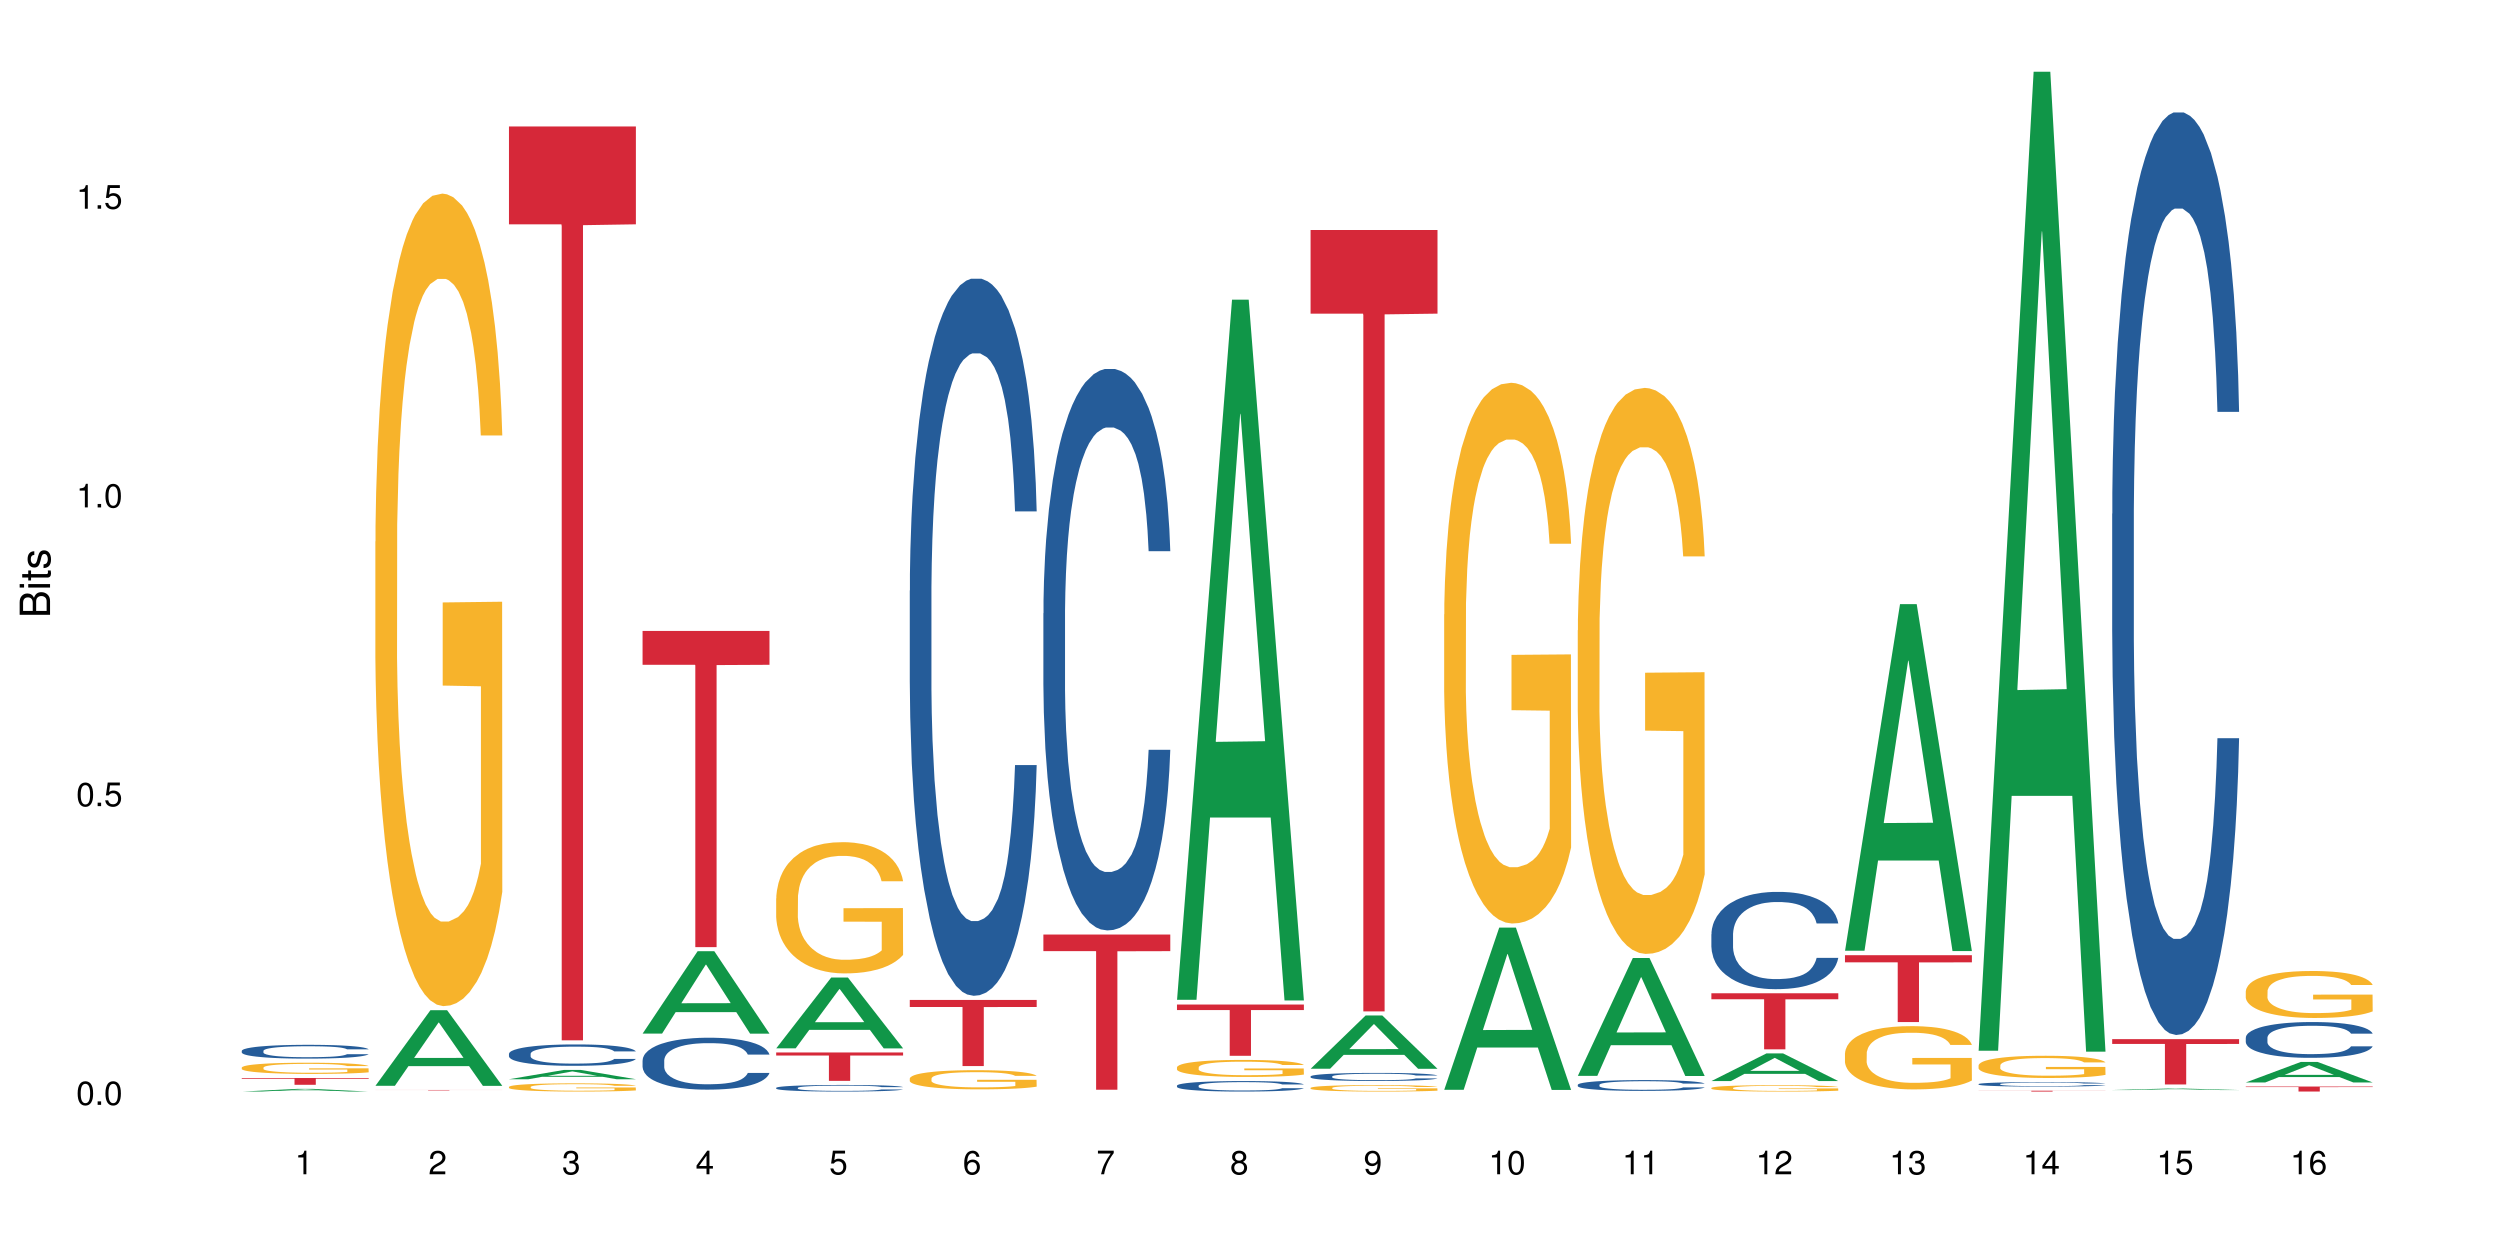 <?xml version="1.0" encoding="UTF-8"?>
<svg xmlns="http://www.w3.org/2000/svg" xmlns:xlink="http://www.w3.org/1999/xlink" width="720pt" height="360pt" viewBox="0 0 720 360" version="1.1">
<defs>
<g>
<symbol overflow="visible" id="glyph0-0">
<path style="stroke:none;" d=""/>
</symbol>
<symbol overflow="visible" id="glyph0-1">
<path style="stroke:none;" d="M 2.641 -6.797 C 2 -6.797 1.422 -6.531 1.078 -6.047 C 0.641 -5.453 0.406 -4.547 0.406 -3.297 C 0.406 -1 1.188 0.219 2.641 0.219 C 4.078 0.219 4.859 -1 4.859 -3.234 C 4.859 -4.562 4.656 -5.438 4.203 -6.047 C 3.844 -6.531 3.281 -6.797 2.641 -6.797 Z M 2.641 -6.047 C 3.547 -6.047 4 -5.125 4 -3.312 C 4 -1.375 3.562 -0.484 2.625 -0.484 C 1.734 -0.484 1.281 -1.422 1.281 -3.281 C 1.281 -5.141 1.734 -6.047 2.641 -6.047 Z M 2.641 -6.047 "/>
</symbol>
<symbol overflow="visible" id="glyph0-2">
<path style="stroke:none;" d="M 1.828 -1 L 0.828 -1 L 0.828 0 L 1.828 0 Z M 1.828 -1 "/>
</symbol>
<symbol overflow="visible" id="glyph0-3">
<path style="stroke:none;" d="M 4.562 -6.797 L 1.062 -6.797 L 0.547 -3.094 L 1.328 -3.094 C 1.719 -3.562 2.047 -3.734 2.578 -3.734 C 3.484 -3.734 4.062 -3.109 4.062 -2.094 C 4.062 -1.125 3.484 -0.531 2.578 -0.531 C 1.828 -0.531 1.375 -0.906 1.188 -1.672 L 0.328 -1.672 C 0.453 -1.109 0.547 -0.844 0.75 -0.594 C 1.125 -0.078 1.828 0.219 2.594 0.219 C 3.969 0.219 4.922 -0.781 4.922 -2.219 C 4.922 -3.562 4.031 -4.484 2.719 -4.484 C 2.25 -4.484 1.859 -4.359 1.469 -4.062 L 1.734 -5.969 L 4.562 -5.969 Z M 4.562 -6.797 "/>
</symbol>
<symbol overflow="visible" id="glyph0-4">
<path style="stroke:none;" d="M 2.484 -4.844 L 2.484 0 L 3.328 0 L 3.328 -6.797 L 2.766 -6.797 C 2.469 -5.75 2.281 -5.609 0.984 -5.453 L 0.984 -4.844 Z M 2.484 -4.844 "/>
</symbol>
<symbol overflow="visible" id="glyph0-5">
<path style="stroke:none;" d="M 4.859 -0.828 L 1.281 -0.828 C 1.359 -1.391 1.672 -1.75 2.5 -2.234 L 3.469 -2.75 C 4.406 -3.266 4.906 -3.969 4.906 -4.812 C 4.906 -5.375 4.672 -5.906 4.266 -6.266 C 3.859 -6.625 3.375 -6.797 2.719 -6.797 C 1.859 -6.797 1.219 -6.5 0.844 -5.922 C 0.609 -5.562 0.5 -5.125 0.484 -4.438 L 1.328 -4.438 C 1.359 -4.906 1.406 -5.188 1.531 -5.406 C 1.75 -5.812 2.188 -6.062 2.703 -6.062 C 3.469 -6.062 4.031 -5.516 4.031 -4.781 C 4.031 -4.25 3.719 -3.797 3.125 -3.438 L 2.234 -2.938 C 0.812 -2.141 0.406 -1.5 0.328 0 L 4.859 0 Z M 4.859 -0.828 "/>
</symbol>
<symbol overflow="visible" id="glyph0-6">
<path style="stroke:none;" d="M 2.125 -3.125 L 2.578 -3.125 C 3.516 -3.125 3.984 -2.703 3.984 -1.891 C 3.984 -1.031 3.469 -0.531 2.578 -0.531 C 1.656 -0.531 1.203 -0.984 1.156 -1.969 L 0.312 -1.969 C 0.344 -1.422 0.438 -1.078 0.609 -0.766 C 0.953 -0.109 1.625 0.219 2.547 0.219 C 3.953 0.219 4.859 -0.609 4.859 -1.906 C 4.859 -2.766 4.516 -3.25 3.703 -3.516 C 4.344 -3.766 4.656 -4.25 4.656 -4.938 C 4.656 -6.109 3.875 -6.797 2.578 -6.797 C 1.203 -6.797 0.484 -6.047 0.453 -4.609 L 1.297 -4.609 C 1.312 -5.016 1.344 -5.25 1.453 -5.453 C 1.641 -5.828 2.062 -6.062 2.594 -6.062 C 3.344 -6.062 3.797 -5.625 3.797 -4.906 C 3.797 -4.422 3.609 -4.141 3.25 -3.984 C 3.016 -3.891 2.719 -3.844 2.125 -3.844 Z M 2.125 -3.125 "/>
</symbol>
<symbol overflow="visible" id="glyph0-7">
<path style="stroke:none;" d="M 3.141 -1.625 L 3.141 0 L 3.984 0 L 3.984 -1.625 L 4.984 -1.625 L 4.984 -2.391 L 3.984 -2.391 L 3.984 -6.797 L 3.359 -6.797 L 0.266 -2.516 L 0.266 -1.625 Z M 3.141 -2.391 L 1 -2.391 L 3.141 -5.359 Z M 3.141 -2.391 "/>
</symbol>
<symbol overflow="visible" id="glyph0-8">
<path style="stroke:none;" d="M 4.781 -5.031 C 4.609 -6.141 3.891 -6.797 2.844 -6.797 C 2.094 -6.797 1.422 -6.438 1.031 -5.828 C 0.609 -5.172 0.406 -4.344 0.406 -3.094 C 0.406 -1.953 0.578 -1.234 0.984 -0.625 C 1.359 -0.078 1.953 0.219 2.703 0.219 C 3.984 0.219 4.922 -0.734 4.922 -2.078 C 4.922 -3.344 4.062 -4.234 2.844 -4.234 C 2.172 -4.234 1.641 -3.969 1.281 -3.469 C 1.281 -5.125 1.828 -6.047 2.797 -6.047 C 3.391 -6.047 3.797 -5.672 3.938 -5.031 Z M 2.734 -3.484 C 3.547 -3.484 4.062 -2.922 4.062 -2 C 4.062 -1.156 3.484 -0.531 2.703 -0.531 C 1.922 -0.531 1.328 -1.188 1.328 -2.047 C 1.328 -2.891 1.906 -3.484 2.734 -3.484 Z M 2.734 -3.484 "/>
</symbol>
<symbol overflow="visible" id="glyph0-9">
<path style="stroke:none;" d="M 4.984 -6.797 L 0.438 -6.797 L 0.438 -5.969 L 4.109 -5.969 C 2.5 -3.656 1.828 -2.234 1.328 0 L 2.219 0 C 2.594 -2.172 3.453 -4.047 4.984 -6.094 Z M 4.984 -6.797 "/>
</symbol>
<symbol overflow="visible" id="glyph0-10">
<path style="stroke:none;" d="M 3.75 -3.578 C 4.453 -4 4.688 -4.344 4.688 -4.984 C 4.688 -6.047 3.844 -6.797 2.641 -6.797 C 1.438 -6.797 0.594 -6.047 0.594 -4.984 C 0.594 -4.359 0.828 -4.016 1.516 -3.578 C 0.734 -3.203 0.359 -2.641 0.359 -1.891 C 0.359 -0.641 1.297 0.219 2.641 0.219 C 3.984 0.219 4.922 -0.641 4.922 -1.875 C 4.922 -2.641 4.531 -3.203 3.75 -3.578 Z M 2.641 -6.047 C 3.359 -6.047 3.812 -5.625 3.812 -4.969 C 3.812 -4.344 3.344 -3.922 2.641 -3.922 C 1.922 -3.922 1.453 -4.344 1.453 -4.984 C 1.453 -5.625 1.922 -6.047 2.641 -6.047 Z M 2.641 -3.203 C 3.484 -3.203 4.062 -2.672 4.062 -1.875 C 4.062 -1.062 3.484 -0.531 2.625 -0.531 C 1.797 -0.531 1.219 -1.078 1.219 -1.875 C 1.219 -2.672 1.797 -3.203 2.641 -3.203 Z M 2.641 -3.203 "/>
</symbol>
<symbol overflow="visible" id="glyph0-11">
<path style="stroke:none;" d="M 0.516 -1.547 C 0.672 -0.438 1.406 0.219 2.438 0.219 C 3.188 0.219 3.859 -0.141 4.266 -0.75 C 4.688 -1.406 4.891 -2.25 4.891 -3.484 C 4.891 -4.625 4.703 -5.359 4.312 -5.953 C 3.938 -6.5 3.344 -6.797 2.594 -6.797 C 1.297 -6.797 0.359 -5.844 0.359 -4.516 C 0.359 -3.25 1.234 -2.344 2.453 -2.344 C 3.094 -2.344 3.562 -2.578 4.016 -3.109 C 4 -1.453 3.469 -0.531 2.5 -0.531 C 1.906 -0.531 1.484 -0.906 1.359 -1.547 Z M 2.578 -6.062 C 3.375 -6.062 3.969 -5.406 3.969 -4.531 C 3.969 -3.688 3.375 -3.094 2.547 -3.094 C 1.734 -3.094 1.234 -3.672 1.234 -4.578 C 1.234 -5.438 1.797 -6.062 2.578 -6.062 Z M 2.578 -6.062 "/>
</symbol>
<symbol overflow="visible" id="glyph1-0">
<path style="stroke:none;" d=""/>
</symbol>
<symbol overflow="visible" id="glyph1-1">
<path style="stroke:none;" d="M 0 -0.953 L 0 -4.891 C 0 -5.719 -0.234 -6.344 -0.734 -6.797 C -1.188 -7.234 -1.812 -7.469 -2.5 -7.469 C -3.547 -7.469 -4.188 -7 -4.625 -5.875 C -4.984 -6.672 -5.641 -7.094 -6.531 -7.094 C -7.156 -7.094 -7.734 -6.859 -8.141 -6.391 C -8.562 -5.938 -8.75 -5.344 -8.75 -4.5 L -8.75 -0.953 Z M -4.984 -2.062 L -7.766 -2.062 L -7.766 -4.219 C -7.766 -4.844 -7.688 -5.203 -7.453 -5.5 C -7.219 -5.812 -6.859 -5.969 -6.375 -5.969 C -5.906 -5.969 -5.531 -5.812 -5.297 -5.5 C -5.062 -5.203 -4.984 -4.844 -4.984 -4.219 Z M -0.984 -2.062 L -4 -2.062 L -4 -4.781 C -4 -5.328 -3.859 -5.688 -3.578 -5.953 C -3.297 -6.219 -2.922 -6.359 -2.484 -6.359 C -2.062 -6.359 -1.688 -6.219 -1.406 -5.953 C -1.109 -5.688 -0.984 -5.328 -0.984 -4.781 Z M -0.984 -2.062 "/>
</symbol>
<symbol overflow="visible" id="glyph1-2">
<path style="stroke:none;" d="M -6.281 -1.797 L -6.281 -0.797 L 0 -0.797 L 0 -1.797 Z M -8.75 -1.797 L -8.75 -0.797 L -7.484 -0.797 L -7.484 -1.797 Z M -8.75 -1.797 "/>
</symbol>
<symbol overflow="visible" id="glyph1-3">
<path style="stroke:none;" d="M -6.281 -3.047 L -6.281 -2.016 L -8.016 -2.016 L -8.016 -1.016 L -6.281 -1.016 L -6.281 -0.172 L -5.469 -0.172 L -5.469 -1.016 L -0.719 -1.016 C -0.078 -1.016 0.281 -1.453 0.281 -2.234 C 0.281 -2.469 0.25 -2.719 0.188 -3.047 L -0.641 -3.047 C -0.609 -2.922 -0.594 -2.766 -0.594 -2.562 C -0.594 -2.141 -0.719 -2.016 -1.156 -2.016 L -5.469 -2.016 L -5.469 -3.047 Z M -6.281 -3.047 "/>
</symbol>
<symbol overflow="visible" id="glyph1-4">
<path style="stroke:none;" d="M -4.531 -5.25 C -5.766 -5.25 -6.469 -4.422 -6.469 -2.969 C -6.469 -1.516 -5.719 -0.562 -4.547 -0.562 C -3.562 -0.562 -3.094 -1.062 -2.734 -2.562 L -2.516 -3.484 C -2.344 -4.188 -2.094 -4.469 -1.625 -4.469 C -1.047 -4.469 -0.641 -3.875 -0.641 -3 C -0.641 -2.453 -0.797 -2 -1.062 -1.75 C -1.25 -1.594 -1.422 -1.531 -1.875 -1.469 L -1.875 -0.406 C -0.422 -0.453 0.281 -1.266 0.281 -2.922 C 0.281 -4.5 -0.5 -5.516 -1.719 -5.516 C -2.656 -5.516 -3.172 -4.984 -3.469 -3.734 L -3.703 -2.766 C -3.891 -1.953 -4.156 -1.609 -4.594 -1.609 C -5.172 -1.609 -5.547 -2.125 -5.547 -2.938 C -5.547 -3.75 -5.203 -4.172 -4.531 -4.203 Z M -4.531 -5.25 "/>
</symbol>
</g>
</defs>
<g id="surface94279">
<rect x="0" y="0" width="720" height="360" style="fill:rgb(100%,100%,100%);fill-opacity:1;stroke:none;"/>
<path style=" stroke:none;fill-rule:nonzero;fill:rgb(6.275%,58.824%,28.235%);fill-opacity:1;" d="M 69.629 314.371 L 69.668 314.371 L 85.484 313.602 L 90.289 313.602 L 106.184 314.371 L 100.598 314.371 L 96.613 314.172 L 79.156 314.172 L 75.254 314.371 L 69.629 314.371 L 80.836 314.086 L 95.012 314.086 L 87.945 313.727 L 87.867 313.727 L 87.789 313.73 L 80.797 314.086 L 80.836 314.086 Z M 69.629 314.371 "/>
<path style=" stroke:none;fill-rule:nonzero;fill:rgb(14.51%,36.078%,60%);fill-opacity:1;" d="M 69.629 302.641 L 69.676 302.637 L 69.676 302.547 L 69.809 302.41 L 70.121 302.238 L 70.434 302.117 L 71.234 301.902 L 72.348 301.695 L 73.508 301.535 L 74.355 301.441 L 75.113 301.367 L 76.852 301.234 L 77.965 301.164 L 79.168 301.102 L 80.641 301.043 L 81.711 301.004 L 84.117 300.945 L 85.898 300.922 L 87.281 300.91 L 90.27 300.91 L 92.051 300.926 L 93.344 300.945 L 94.77 300.973 L 95.973 301.004 L 98.07 301.086 L 99.941 301.188 L 100.789 301.246 L 102.125 301.359 L 103.152 301.465 L 103.863 301.562 L 104.668 301.695 L 105.379 301.859 L 105.914 302.043 L 106.184 302.199 L 99.941 302.199 L 99.629 302.055 L 99.273 301.941 L 98.605 301.793 L 97.938 301.688 L 97 301.582 L 96.152 301.516 L 94.992 301.445 L 93.969 301.402 L 92.898 301.367 L 91.875 301.348 L 89.91 301.324 L 87.637 301.324 L 86.793 301.332 L 85.055 301.359 L 84.117 301.387 L 82.781 301.438 L 81.844 301.484 L 80.73 301.559 L 79.973 301.617 L 79.035 301.715 L 78.367 301.797 L 77.609 301.918 L 77.164 302.008 L 76.762 302.109 L 76.406 302.23 L 76.137 302.355 L 75.961 302.492 L 75.871 302.621 L 75.871 303.184 L 75.961 303.316 L 76.184 303.469 L 76.762 303.688 L 77.609 303.883 L 78.59 304.035 L 79.527 304.145 L 80.059 304.195 L 80.773 304.25 L 81.887 304.324 L 83.492 304.398 L 84.43 304.426 L 85.855 304.457 L 87.328 304.469 L 89.289 304.469 L 91.027 304.457 L 92.184 304.438 L 93.391 304.406 L 95.039 304.348 L 96.062 304.289 L 96.953 304.219 L 97.625 304.148 L 98.07 304.094 L 98.738 303.98 L 99.273 303.855 L 99.676 303.73 L 99.941 303.605 L 106.184 303.605 L 105.914 303.75 L 105.516 303.891 L 105.113 303.996 L 104.488 304.125 L 103.773 304.238 L 102.75 304.363 L 101.902 304.449 L 100.789 304.539 L 99.762 304.609 L 98.648 304.668 L 97 304.742 L 95.93 304.777 L 94.77 304.812 L 93.391 304.84 L 91.648 304.867 L 89.777 304.879 L 88.039 304.883 L 86.168 304.875 L 84.785 304.863 L 82.957 304.828 L 80.684 304.766 L 79.035 304.695 L 77.742 304.625 L 76.629 304.555 L 75.379 304.457 L 73.773 304.297 L 72.793 304.172 L 72.125 304.07 L 71.367 303.93 L 70.832 303.801 L 70.207 303.598 L 69.762 303.34 L 69.629 303.141 Z M 69.629 302.641 "/>
<path style=" stroke:none;fill-rule:nonzero;fill:rgb(96.863%,70.196%,16.863%);fill-opacity:1;" d="M 69.629 307.445 L 69.676 307.441 L 69.676 307.383 L 69.852 307.25 L 70.297 307.066 L 70.879 306.918 L 71.5 306.801 L 71.902 306.738 L 72.57 306.648 L 73.152 306.586 L 74.621 306.453 L 76.496 306.328 L 77.52 306.273 L 78.68 306.227 L 80.328 306.168 L 81.086 306.148 L 83.402 306.102 L 86.035 306.07 L 88.93 306.062 L 90.27 306.066 L 92.098 306.078 L 94.594 306.109 L 96.02 306.141 L 97.133 306.168 L 98.293 306.207 L 99.719 306.266 L 101.055 306.336 L 102.125 306.406 L 103.195 306.496 L 104.086 306.59 L 104.844 306.691 L 105.516 306.816 L 105.914 306.922 L 106.184 307.023 L 99.984 307.023 L 99.629 306.922 L 99.227 306.84 L 98.559 306.742 L 97.891 306.672 L 97.223 306.617 L 95.973 306.539 L 94.906 306.492 L 93.566 306.453 L 92.273 306.426 L 90.805 306.406 L 89.91 306.402 L 87.551 306.402 L 85.41 306.422 L 84.16 306.445 L 83.27 306.469 L 82.023 306.516 L 81.266 306.551 L 80.816 306.574 L 79.48 306.664 L 78.59 306.746 L 78.098 306.801 L 77.477 306.891 L 77.027 306.969 L 76.539 307.086 L 76.27 307.176 L 75.914 307.375 L 75.871 307.906 L 76.004 308.02 L 76.27 308.141 L 76.629 308.246 L 77.164 308.355 L 77.699 308.441 L 78.633 308.559 L 79.438 308.633 L 80.059 308.684 L 81.266 308.762 L 81.754 308.789 L 82.914 308.844 L 84.117 308.883 L 85.59 308.918 L 86.703 308.938 L 88.484 308.953 L 90.758 308.953 L 93.434 308.934 L 95.129 308.91 L 96.285 308.887 L 97.043 308.867 L 97.98 308.832 L 98.648 308.805 L 99.273 308.773 L 100.031 308.723 L 100.031 308.02 L 89.02 308.016 L 89.02 307.688 L 106.137 307.684 L 106.184 308.832 L 105.246 308.914 L 104.086 308.988 L 102.973 309.047 L 101.812 309.098 L 100.164 309.156 L 98.828 309.191 L 96.777 309.23 L 94.906 309.258 L 92.941 309.277 L 91.203 309.285 L 89.152 309.289 L 87.328 309.281 L 85.363 309.266 L 83.805 309.238 L 82.379 309.211 L 80.953 309.172 L 79.168 309.109 L 78.012 309.062 L 76.805 309 L 75.602 308.926 L 74.531 308.844 L 73.82 308.785 L 73.105 308.715 L 72.348 308.625 L 71.637 308.523 L 71.102 308.434 L 70.609 308.332 L 70.254 308.234 L 69.898 308.102 L 69.719 307.996 L 69.629 307.902 Z M 69.629 307.445 "/>
<path style=" stroke:none;fill-rule:nonzero;fill:rgb(83.922%,15.686%,22.353%);fill-opacity:1;" d="M 69.629 310.469 L 106.184 310.469 L 106.184 310.676 L 90.949 310.68 L 90.949 312.422 L 84.82 312.422 L 84.82 310.68 L 84.73 310.676 L 69.629 310.676 Z M 69.629 310.469 "/>
<path style=" stroke:none;fill-rule:nonzero;fill:rgb(6.275%,58.824%,28.235%);fill-opacity:1;" d="M 108.105 312.711 L 108.145 312.691 L 123.961 290.941 L 128.766 290.941 L 144.66 312.73 L 139.074 312.73 L 135.09 307.043 L 117.637 307.043 L 113.73 312.711 L 108.105 312.711 L 119.312 304.691 L 133.492 304.672 L 126.422 294.504 L 126.344 294.484 L 126.266 294.543 L 119.273 304.672 L 119.312 304.691 Z M 108.105 312.711 "/>
<path style=" stroke:none;fill-rule:nonzero;fill:rgb(96.863%,70.196%,16.863%);fill-opacity:1;" d="M 108.105 155.98 L 108.152 155.77 L 108.152 151.492 L 108.328 141.875 L 108.773 128.625 L 109.355 117.727 L 109.98 109.18 L 110.379 104.691 L 111.047 98.281 L 111.629 93.578 L 113.098 83.961 L 114.973 74.984 L 115.996 71.137 L 117.156 67.504 L 118.805 63.445 L 119.562 61.949 L 121.879 58.531 L 124.512 56.395 L 127.406 55.75 L 128.746 55.965 L 130.574 56.82 L 133.07 59.172 L 134.496 61.309 L 135.609 63.445 L 136.77 66.223 L 138.195 70.496 L 139.531 75.625 L 140.602 80.754 L 141.672 87.168 L 142.562 94.004 L 143.32 101.484 L 143.992 110.461 L 144.391 117.941 L 144.66 125.422 L 138.465 125.422 L 138.105 117.941 L 137.707 112.172 L 137.035 105.117 L 136.367 99.988 L 135.699 95.93 L 134.453 90.371 L 133.383 86.953 L 132.043 83.961 L 130.75 82.039 L 129.281 80.754 L 128.391 80.328 L 126.027 80.328 L 123.887 81.824 L 122.637 83.535 L 121.746 85.242 L 120.5 88.449 L 119.742 91.012 L 119.297 92.723 L 117.957 99.348 L 117.066 105.332 L 116.574 109.395 L 115.953 115.805 L 115.508 121.574 L 115.016 130.121 L 114.75 136.535 L 114.391 151.066 L 114.348 189.535 L 114.48 197.656 L 114.75 206.418 L 115.105 214.109 L 115.641 222.23 L 116.176 228.43 L 117.109 236.766 L 117.914 242.32 L 118.539 245.953 L 119.742 251.723 L 120.23 253.648 L 121.391 257.492 L 122.594 260.484 L 124.066 263.051 L 125.18 264.332 L 126.961 265.402 L 129.234 265.402 L 131.91 264.117 L 133.605 262.41 L 134.762 260.699 L 135.52 259.203 L 136.457 256.852 L 137.125 254.715 L 137.75 252.363 L 138.508 248.73 L 138.508 197.656 L 127.496 197.441 L 127.496 173.504 L 144.613 173.293 L 144.66 256.852 L 143.723 262.621 L 142.562 268.18 L 141.449 272.453 L 140.289 276.086 L 138.641 280.148 L 137.305 282.711 L 135.254 285.703 L 133.383 287.625 L 131.422 288.91 L 129.68 289.551 L 127.633 289.766 L 125.805 289.336 L 123.844 288.055 L 122.281 286.344 L 120.855 284.207 L 119.43 281.43 L 117.645 276.941 L 116.488 273.309 L 115.285 268.82 L 114.078 263.477 L 113.012 257.707 L 112.297 253.219 L 111.582 248.09 L 110.824 241.68 L 110.113 234.414 L 109.578 227.789 L 109.086 220.309 L 108.73 213.254 L 108.375 203.641 L 108.195 195.945 L 108.105 189.32 Z M 108.105 155.98 "/>
<path style=" stroke:none;fill-rule:nonzero;fill:rgb(83.922%,15.686%,22.353%);fill-opacity:1;" d="M 108.105 313.91 L 144.66 313.91 L 144.66 313.926 L 129.426 313.926 L 129.426 314.039 L 123.297 314.039 L 123.297 313.926 L 108.105 313.926 Z M 108.105 313.91 "/>
<path style=" stroke:none;fill-rule:nonzero;fill:rgb(6.275%,58.824%,28.235%);fill-opacity:1;" d="M 146.582 310.82 L 146.621 310.816 L 162.438 308.137 L 167.242 308.137 L 183.137 310.82 L 177.551 310.82 L 173.57 310.121 L 156.113 310.121 L 152.207 310.82 L 146.582 310.82 L 157.793 309.832 L 171.969 309.828 L 164.898 308.574 L 164.82 308.574 L 164.742 308.582 L 157.754 309.828 L 157.793 309.832 Z M 146.582 310.82 "/>
<path style=" stroke:none;fill-rule:nonzero;fill:rgb(14.51%,36.078%,60%);fill-opacity:1;" d="M 146.582 303.477 L 146.629 303.473 L 146.629 303.336 L 146.762 303.125 L 147.074 302.852 L 147.387 302.668 L 148.188 302.336 L 149.301 302.016 L 150.461 301.766 L 151.309 301.621 L 152.066 301.508 L 153.805 301.301 L 154.918 301.191 L 156.121 301.098 L 157.594 301 L 158.664 300.945 L 161.07 300.855 L 162.855 300.816 L 164.234 300.797 L 167.223 300.797 L 169.004 300.82 L 170.297 300.848 L 171.727 300.895 L 172.93 300.945 L 175.023 301.066 L 176.895 301.227 L 177.742 301.316 L 179.078 301.492 L 180.105 301.66 L 180.82 301.805 L 181.621 302.016 L 182.336 302.266 L 182.867 302.555 L 183.137 302.797 L 176.895 302.797 L 176.582 302.57 L 176.227 302.398 L 175.559 302.168 L 174.891 302.004 L 173.953 301.84 L 173.105 301.734 L 171.949 301.625 L 170.922 301.559 L 169.852 301.508 L 168.828 301.473 L 166.867 301.441 L 164.594 301.441 L 163.746 301.449 L 162.008 301.496 L 161.07 301.535 L 159.734 301.613 L 158.797 301.688 L 157.684 301.801 L 156.926 301.895 L 155.988 302.043 L 155.32 302.172 L 154.562 302.359 L 154.117 302.5 L 153.715 302.656 L 153.359 302.84 L 153.09 303.039 L 152.914 303.246 L 152.824 303.449 L 152.824 304.324 L 152.914 304.523 L 153.137 304.762 L 153.715 305.105 L 154.562 305.402 L 155.543 305.641 L 156.48 305.809 L 157.016 305.887 L 157.727 305.977 L 158.844 306.09 L 160.445 306.203 L 161.383 306.25 L 162.809 306.293 L 164.281 306.316 L 166.242 306.316 L 167.98 306.293 L 169.141 306.266 L 170.344 306.219 L 171.992 306.125 L 173.016 306.035 L 173.91 305.926 L 174.578 305.82 L 175.023 305.73 L 175.691 305.555 L 176.227 305.363 L 176.629 305.168 L 176.895 304.977 L 183.137 304.977 L 182.867 305.199 L 182.469 305.422 L 182.066 305.582 L 181.441 305.781 L 180.73 305.957 L 179.703 306.152 L 178.855 306.281 L 177.742 306.422 L 176.719 306.531 L 175.602 306.625 L 173.953 306.738 L 172.883 306.793 L 171.727 306.844 L 170.344 306.891 L 168.605 306.93 L 166.73 306.953 L 164.992 306.957 L 163.121 306.945 L 161.738 306.926 L 159.91 306.875 L 157.637 306.773 L 155.988 306.664 L 154.695 306.559 L 153.582 306.445 L 152.332 306.293 L 150.73 306.047 L 149.75 305.855 L 149.078 305.695 L 148.32 305.477 L 147.785 305.281 L 147.164 304.965 L 146.719 304.566 L 146.582 304.254 Z M 146.582 303.477 "/>
<path style=" stroke:none;fill-rule:nonzero;fill:rgb(96.863%,70.196%,16.863%);fill-opacity:1;" d="M 146.582 313.016 L 146.629 313.016 L 146.629 312.969 L 146.805 312.875 L 147.25 312.738 L 147.832 312.629 L 148.457 312.543 L 148.855 312.496 L 149.523 312.434 L 150.105 312.383 L 151.574 312.285 L 153.449 312.195 L 154.473 312.156 L 155.633 312.121 L 157.281 312.078 L 158.039 312.062 L 160.359 312.031 L 162.988 312.008 L 165.887 312 L 167.223 312.004 L 169.051 312.012 L 171.547 312.035 L 172.973 312.059 L 174.086 312.078 L 175.246 312.105 L 176.672 312.152 L 178.012 312.203 L 179.078 312.254 L 180.148 312.32 L 181.043 312.387 L 181.801 312.465 L 182.469 312.555 L 182.867 312.633 L 183.137 312.707 L 176.941 312.707 L 176.582 312.633 L 176.184 312.574 L 175.516 312.5 L 174.844 312.449 L 174.176 312.406 L 172.93 312.352 L 171.859 312.316 L 170.52 312.285 L 169.227 312.266 L 167.758 312.254 L 166.867 312.25 L 164.504 312.25 L 162.363 312.266 L 161.117 312.281 L 160.223 312.301 L 158.977 312.332 L 158.219 312.359 L 157.773 312.375 L 156.434 312.441 L 155.543 312.504 L 155.055 312.543 L 154.43 312.609 L 153.984 312.668 L 153.492 312.754 L 153.227 312.82 L 152.867 312.965 L 152.824 313.355 L 152.957 313.438 L 153.227 313.527 L 153.582 313.605 L 154.117 313.688 L 154.652 313.75 L 155.586 313.836 L 156.391 313.891 L 157.016 313.926 L 158.219 313.984 L 158.707 314.004 L 159.867 314.043 L 161.07 314.074 L 162.543 314.102 L 163.656 314.113 L 165.438 314.125 L 167.711 314.125 L 170.387 314.109 L 172.082 314.094 L 173.242 314.078 L 174 314.062 L 174.934 314.039 L 175.602 314.016 L 176.227 313.992 L 176.984 313.957 L 176.984 313.438 L 165.973 313.438 L 165.973 313.195 L 183.094 313.191 L 183.137 314.039 L 182.199 314.098 L 181.043 314.152 L 179.926 314.195 L 178.77 314.23 L 177.117 314.273 L 175.781 314.301 L 173.73 314.328 L 171.859 314.348 L 169.898 314.363 L 168.16 314.367 L 166.109 314.371 L 164.281 314.367 L 162.32 314.352 L 160.758 314.336 L 159.332 314.312 L 157.906 314.285 L 156.121 314.242 L 154.965 314.203 L 153.762 314.16 L 152.555 314.105 L 151.488 314.047 L 150.773 314 L 150.059 313.949 L 149.301 313.883 L 148.59 313.809 L 148.055 313.742 L 147.562 313.668 L 147.207 313.598 L 146.852 313.5 L 146.672 313.422 L 146.582 313.355 Z M 146.582 313.016 "/>
<path style=" stroke:none;fill-rule:nonzero;fill:rgb(83.922%,15.686%,22.353%);fill-opacity:1;" d="M 146.582 36.43 L 183.137 36.43 L 183.137 64.602 L 167.902 64.852 L 167.902 299.617 L 161.773 299.617 L 161.773 65.098 L 161.684 64.602 L 146.582 64.602 Z M 146.582 36.43 "/>
<path style=" stroke:none;fill-rule:nonzero;fill:rgb(6.275%,58.824%,28.235%);fill-opacity:1;" d="M 185.059 297.672 L 185.098 297.648 L 200.914 273.949 L 205.719 273.949 L 221.613 297.695 L 216.027 297.695 L 212.047 291.496 L 194.59 291.496 L 190.684 297.672 L 185.059 297.672 L 196.27 288.934 L 210.445 288.91 L 203.375 277.828 L 203.297 277.809 L 203.219 277.875 L 196.23 288.91 L 196.27 288.934 Z M 185.059 297.672 "/>
<path style=" stroke:none;fill-rule:nonzero;fill:rgb(14.51%,36.078%,60%);fill-opacity:1;" d="M 185.059 305.379 L 185.105 305.363 L 185.105 305.035 L 185.238 304.516 L 185.551 303.859 L 185.863 303.41 L 186.664 302.605 L 187.781 301.824 L 188.938 301.223 L 189.785 300.867 L 190.543 300.594 L 192.281 300.09 L 193.395 299.832 L 194.602 299.598 L 196.07 299.367 L 197.141 299.23 L 199.547 299.012 L 201.332 298.914 L 202.711 298.875 L 205.699 298.875 L 207.484 298.93 L 208.773 298.996 L 210.203 299.105 L 211.406 299.23 L 213.5 299.531 L 215.371 299.914 L 216.219 300.133 L 217.559 300.555 L 218.582 300.965 L 219.297 301.32 L 220.098 301.824 L 220.812 302.441 L 221.348 303.137 L 221.613 303.723 L 215.371 303.723 L 215.062 303.18 L 214.703 302.754 L 214.035 302.195 L 213.367 301.797 L 212.43 301.402 L 211.582 301.141 L 210.426 300.883 L 209.398 300.719 L 208.328 300.594 L 207.305 300.516 L 205.344 300.434 L 203.07 300.434 L 202.223 300.461 L 200.484 300.57 L 199.547 300.664 L 198.211 300.855 L 197.273 301.031 L 196.16 301.305 L 195.402 301.539 L 194.465 301.895 L 193.797 302.207 L 193.039 302.66 L 192.594 303 L 192.191 303.383 L 191.836 303.832 L 191.57 304.312 L 191.391 304.816 L 191.301 305.309 L 191.301 307.426 L 191.391 307.918 L 191.613 308.492 L 192.191 309.324 L 193.039 310.051 L 194.02 310.625 L 194.957 311.035 L 195.492 311.227 L 196.203 311.441 L 197.32 311.715 L 198.922 311.988 L 199.859 312.098 L 201.285 312.207 L 202.758 312.262 L 204.719 312.262 L 206.457 312.207 L 207.617 312.141 L 208.82 312.031 L 210.469 311.797 L 211.496 311.578 L 212.387 311.32 L 213.055 311.062 L 213.5 310.844 L 214.168 310.418 L 214.703 309.953 L 215.105 309.477 L 215.371 309.012 L 221.613 309.012 L 221.348 309.559 L 220.945 310.09 L 220.543 310.488 L 219.918 310.965 L 219.207 311.387 L 218.18 311.867 L 217.336 312.18 L 216.219 312.523 L 215.195 312.781 L 214.078 313.016 L 212.43 313.289 L 211.359 313.426 L 210.203 313.547 L 208.82 313.656 L 207.082 313.754 L 205.211 313.809 L 203.469 313.82 L 201.598 313.793 L 200.215 313.738 L 198.391 313.617 L 196.117 313.371 L 194.465 313.109 L 193.172 312.852 L 192.059 312.578 L 190.812 312.207 L 189.207 311.605 L 188.227 311.145 L 187.555 310.762 L 186.797 310.227 L 186.266 309.75 L 185.641 308.984 L 185.195 308.016 L 185.059 307.262 Z M 185.059 305.379 "/>
<path style=" stroke:none;fill-rule:nonzero;fill:rgb(83.922%,15.686%,22.353%);fill-opacity:1;" d="M 185.059 181.711 L 221.613 181.711 L 221.613 191.461 L 206.379 191.543 L 206.379 272.77 L 200.25 272.77 L 200.25 191.629 L 200.16 191.461 L 185.059 191.461 Z M 185.059 181.711 "/>
<path style=" stroke:none;fill-rule:nonzero;fill:rgb(6.275%,58.824%,28.235%);fill-opacity:1;" d="M 223.539 301.914 L 223.578 301.895 L 239.391 281.523 L 244.195 281.523 L 260.09 301.934 L 254.504 301.934 L 250.523 296.605 L 233.066 296.605 L 229.16 301.914 L 223.539 301.914 L 234.746 294.402 L 248.922 294.383 L 241.852 284.859 L 241.773 284.84 L 241.695 284.898 L 234.707 294.383 L 234.746 294.402 Z M 223.539 301.914 "/>
<path style=" stroke:none;fill-rule:nonzero;fill:rgb(14.51%,36.078%,60%);fill-opacity:1;" d="M 223.539 313.297 L 223.582 313.297 L 223.582 313.254 L 223.715 313.188 L 224.027 313.105 L 224.34 313.047 L 225.141 312.945 L 226.258 312.844 L 227.414 312.77 L 228.262 312.723 L 229.02 312.688 L 230.758 312.625 L 231.875 312.59 L 233.078 312.562 L 234.547 312.531 L 235.617 312.516 L 238.023 312.488 L 239.809 312.477 L 241.191 312.469 L 244.176 312.469 L 245.961 312.477 L 247.254 312.484 L 248.68 312.5 L 249.883 312.516 L 251.977 312.555 L 253.848 312.602 L 254.695 312.629 L 256.035 312.684 L 257.059 312.734 L 257.773 312.781 L 258.574 312.844 L 259.289 312.922 L 259.824 313.012 L 260.09 313.086 L 253.848 313.086 L 253.539 313.016 L 253.18 312.965 L 252.512 312.891 L 251.844 312.84 L 250.906 312.793 L 250.059 312.758 L 248.902 312.727 L 247.875 312.703 L 246.805 312.688 L 245.781 312.68 L 243.82 312.668 L 241.547 312.668 L 240.699 312.672 L 238.961 312.684 L 238.023 312.699 L 236.688 312.723 L 235.75 312.746 L 234.637 312.777 L 233.879 312.809 L 232.941 312.855 L 232.273 312.895 L 231.516 312.949 L 231.07 312.996 L 230.668 313.043 L 230.312 313.102 L 230.047 313.16 L 229.867 313.227 L 229.777 313.289 L 229.777 313.559 L 229.867 313.621 L 230.09 313.691 L 230.668 313.801 L 231.516 313.891 L 232.496 313.965 L 233.434 314.016 L 233.969 314.039 L 234.68 314.066 L 235.797 314.102 L 237.402 314.137 L 238.336 314.152 L 239.762 314.164 L 241.234 314.172 L 243.195 314.172 L 244.934 314.164 L 246.094 314.156 L 247.297 314.145 L 248.945 314.113 L 249.973 314.086 L 250.863 314.051 L 251.531 314.02 L 251.977 313.992 L 252.645 313.938 L 253.18 313.879 L 253.582 313.816 L 253.848 313.758 L 260.09 313.758 L 259.824 313.828 L 259.422 313.895 L 259.02 313.945 L 258.395 314.008 L 257.684 314.062 L 256.656 314.121 L 255.812 314.164 L 254.695 314.207 L 253.672 314.238 L 252.559 314.27 L 250.906 314.305 L 249.836 314.32 L 248.68 314.336 L 247.297 314.352 L 245.559 314.363 L 243.688 314.367 L 241.949 314.371 L 240.074 314.367 L 238.695 314.359 L 236.867 314.344 L 234.594 314.312 L 232.941 314.281 L 231.648 314.246 L 230.535 314.211 L 229.289 314.164 L 227.684 314.09 L 226.703 314.031 L 226.035 313.98 L 225.277 313.914 L 224.742 313.852 L 224.117 313.754 L 223.672 313.633 L 223.539 313.535 Z M 223.539 313.297 "/>
<path style=" stroke:none;fill-rule:nonzero;fill:rgb(96.863%,70.196%,16.863%);fill-opacity:1;" d="M 223.539 258.734 L 223.582 258.699 L 223.582 258.008 L 223.762 256.453 L 224.207 254.312 L 224.785 252.555 L 225.41 251.172 L 225.812 250.445 L 226.48 249.41 L 227.059 248.652 L 228.531 247.098 L 230.402 245.648 L 231.426 245.027 L 232.586 244.441 L 234.234 243.785 L 234.992 243.543 L 237.312 242.988 L 239.941 242.645 L 242.84 242.543 L 244.176 242.574 L 246.004 242.715 L 248.5 243.094 L 249.926 243.438 L 251.043 243.785 L 252.199 244.234 L 253.625 244.922 L 254.965 245.75 L 256.035 246.582 L 257.105 247.617 L 257.996 248.723 L 258.754 249.93 L 259.422 251.379 L 259.824 252.586 L 260.09 253.797 L 253.895 253.797 L 253.539 252.586 L 253.137 251.656 L 252.469 250.516 L 251.801 249.688 L 251.129 249.031 L 249.883 248.133 L 248.812 247.582 L 247.477 247.098 L 246.184 246.789 L 244.711 246.582 L 243.82 246.512 L 241.457 246.512 L 239.316 246.754 L 238.07 247.027 L 237.18 247.305 L 235.93 247.824 L 235.172 248.238 L 234.727 248.516 L 233.391 249.586 L 232.496 250.551 L 232.008 251.207 L 231.383 252.242 L 230.938 253.176 L 230.445 254.555 L 230.18 255.59 L 229.824 257.938 L 229.777 264.152 L 229.91 265.465 L 230.18 266.879 L 230.535 268.125 L 231.07 269.434 L 231.605 270.438 L 232.543 271.781 L 233.344 272.68 L 233.969 273.266 L 235.172 274.199 L 235.664 274.512 L 236.82 275.133 L 238.023 275.613 L 239.496 276.031 L 240.609 276.238 L 242.395 276.41 L 244.668 276.41 L 247.34 276.203 L 249.035 275.926 L 250.195 275.648 L 250.953 275.406 L 251.887 275.027 L 252.559 274.684 L 253.18 274.305 L 253.938 273.715 L 253.938 265.465 L 242.93 265.43 L 242.93 261.562 L 260.047 261.531 L 260.09 275.027 L 259.152 275.961 L 257.996 276.859 L 256.879 277.547 L 255.723 278.137 L 254.074 278.793 L 252.734 279.207 L 250.684 279.688 L 248.812 280 L 246.852 280.207 L 245.113 280.309 L 243.062 280.344 L 241.234 280.277 L 239.273 280.07 L 237.711 279.793 L 236.285 279.445 L 234.859 279 L 233.078 278.273 L 231.918 277.688 L 230.715 276.961 L 229.512 276.098 L 228.441 275.168 L 227.727 274.441 L 227.016 273.613 L 226.258 272.578 L 225.543 271.402 L 225.008 270.332 L 224.52 269.125 L 224.16 267.984 L 223.805 266.434 L 223.625 265.188 L 223.539 264.117 Z M 223.539 258.734 "/>
<path style=" stroke:none;fill-rule:nonzero;fill:rgb(83.922%,15.686%,22.353%);fill-opacity:1;" d="M 223.539 303.113 L 260.09 303.113 L 260.09 303.988 L 244.855 303.996 L 244.855 311.289 L 238.727 311.289 L 238.727 304.004 L 238.637 303.988 L 223.539 303.988 Z M 223.539 303.113 "/>
<path style=" stroke:none;fill-rule:nonzero;fill:rgb(14.51%,36.078%,60%);fill-opacity:1;" d="M 262.016 170.125 L 262.059 169.938 L 262.059 165.406 L 262.191 158.23 L 262.504 149.168 L 262.816 142.941 L 263.617 131.801 L 264.734 121.039 L 265.891 112.734 L 266.738 107.824 L 267.496 104.051 L 269.234 97.066 L 270.352 93.48 L 271.555 90.27 L 273.023 87.059 L 274.094 85.172 L 276.5 82.152 L 278.285 80.828 L 279.668 80.266 L 282.652 80.266 L 284.438 81.02 L 285.73 81.961 L 287.156 83.473 L 288.359 85.172 L 290.453 89.324 L 292.328 94.609 L 293.172 97.633 L 294.512 103.484 L 295.535 109.148 L 296.25 114.055 L 297.051 121.039 L 297.766 129.535 L 298.301 139.164 L 298.566 147.281 L 292.328 147.281 L 292.016 139.73 L 291.656 133.879 L 290.988 126.137 L 290.32 120.664 L 289.383 115.188 L 288.539 111.602 L 287.379 108.016 L 286.352 105.75 L 285.285 104.051 L 284.258 102.918 L 282.297 101.785 L 280.023 101.785 L 279.176 102.164 L 277.438 103.672 L 276.5 104.996 L 275.164 107.637 L 274.227 110.09 L 273.113 113.867 L 272.355 117.078 L 271.422 121.984 L 270.75 126.328 L 269.992 132.559 L 269.547 137.277 L 269.148 142.562 L 268.789 148.793 L 268.523 155.398 L 268.344 162.383 L 268.254 169.18 L 268.254 198.441 L 268.344 205.238 L 268.566 213.168 L 269.148 224.684 L 269.992 234.688 L 270.973 242.617 L 271.91 248.281 L 272.445 250.922 L 273.16 253.945 L 274.273 257.719 L 275.879 261.496 L 276.812 263.004 L 278.238 264.516 L 279.711 265.27 L 281.672 265.27 L 283.41 264.516 L 284.57 263.57 L 285.773 262.062 L 287.422 258.852 L 288.449 255.832 L 289.34 252.246 L 290.008 248.66 L 290.453 245.637 L 291.121 239.785 L 291.656 233.367 L 292.059 226.758 L 292.328 220.34 L 298.566 220.34 L 298.301 227.891 L 297.898 235.254 L 297.496 240.73 L 296.875 247.336 L 296.16 253.188 L 295.137 259.797 L 294.289 264.137 L 293.172 268.859 L 292.148 272.445 L 291.035 275.652 L 289.383 279.43 L 288.316 281.316 L 287.156 283.016 L 285.773 284.527 L 284.035 285.848 L 282.164 286.605 L 280.426 286.793 L 278.551 286.414 L 277.172 285.66 L 275.344 283.961 L 273.07 280.562 L 271.422 276.977 L 270.129 273.391 L 269.012 269.613 L 267.766 264.516 L 266.16 256.211 L 265.18 249.789 L 264.512 244.504 L 263.754 237.141 L 263.219 230.535 L 262.594 219.965 L 262.148 206.559 L 262.016 196.176 Z M 262.016 170.125 "/>
<path style=" stroke:none;fill-rule:nonzero;fill:rgb(96.863%,70.196%,16.863%);fill-opacity:1;" d="M 262.016 310.578 L 262.059 310.574 L 262.059 310.473 L 262.238 310.246 L 262.684 309.934 L 263.262 309.676 L 263.887 309.473 L 264.289 309.367 L 264.957 309.215 L 265.535 309.105 L 267.008 308.879 L 268.879 308.668 L 269.906 308.574 L 271.062 308.488 L 272.711 308.395 L 273.469 308.359 L 275.789 308.277 L 278.418 308.227 L 281.316 308.211 L 282.652 308.219 L 284.48 308.238 L 286.977 308.293 L 288.402 308.344 L 289.52 308.395 L 290.676 308.461 L 292.105 308.562 L 293.441 308.68 L 294.512 308.801 L 295.582 308.953 L 296.473 309.113 L 297.23 309.293 L 297.898 309.504 L 298.301 309.68 L 298.566 309.855 L 292.371 309.855 L 292.016 309.68 L 291.613 309.543 L 290.945 309.379 L 290.277 309.258 L 289.605 309.16 L 288.359 309.031 L 287.289 308.949 L 285.953 308.879 L 284.66 308.832 L 283.188 308.801 L 282.297 308.793 L 279.934 308.793 L 277.793 308.828 L 276.547 308.867 L 275.656 308.91 L 274.406 308.984 L 273.648 309.043 L 273.203 309.086 L 271.867 309.242 L 270.973 309.383 L 270.484 309.477 L 269.859 309.629 L 269.414 309.766 L 268.922 309.969 L 268.656 310.117 L 268.301 310.461 L 268.254 311.367 L 268.391 311.562 L 268.656 311.766 L 269.012 311.949 L 269.547 312.141 L 270.082 312.285 L 271.02 312.484 L 271.82 312.613 L 272.445 312.699 L 273.648 312.836 L 274.141 312.883 L 275.297 312.973 L 276.5 313.043 L 277.973 313.105 L 279.086 313.133 L 280.871 313.16 L 283.145 313.16 L 285.816 313.129 L 287.512 313.09 L 288.672 313.047 L 289.43 313.012 L 290.363 312.957 L 291.035 312.906 L 291.656 312.852 L 292.414 312.766 L 292.414 311.562 L 281.406 311.555 L 281.406 310.992 L 298.523 310.984 L 298.566 312.957 L 297.633 313.094 L 296.473 313.223 L 295.359 313.324 L 294.199 313.41 L 292.551 313.508 L 291.211 313.566 L 289.16 313.637 L 287.289 313.684 L 285.328 313.715 L 283.59 313.73 L 281.539 313.734 L 279.711 313.723 L 277.75 313.695 L 276.191 313.652 L 274.762 313.602 L 273.336 313.539 L 271.555 313.43 L 270.395 313.344 L 269.191 313.238 L 267.988 313.113 L 266.918 312.977 L 266.203 312.871 L 265.492 312.75 L 264.734 312.598 L 264.02 312.43 L 263.484 312.273 L 262.996 312.094 L 262.637 311.93 L 262.281 311.703 L 262.102 311.52 L 262.016 311.363 Z M 262.016 310.578 "/>
<path style=" stroke:none;fill-rule:nonzero;fill:rgb(83.922%,15.686%,22.353%);fill-opacity:1;" d="M 262.016 287.973 L 298.566 287.973 L 298.566 290.012 L 283.332 290.031 L 283.332 307.031 L 277.203 307.031 L 277.203 290.047 L 277.113 290.012 L 262.016 290.012 Z M 262.016 287.973 "/>
<path style=" stroke:none;fill-rule:nonzero;fill:rgb(14.51%,36.078%,60%);fill-opacity:1;" d="M 300.492 176.629 L 300.535 176.48 L 300.535 172.934 L 300.668 167.32 L 300.98 160.227 L 301.293 155.348 L 302.098 146.629 L 303.211 138.203 L 304.371 131.703 L 305.215 127.859 L 305.973 124.902 L 307.711 119.434 L 308.828 116.629 L 310.031 114.113 L 311.5 111.602 L 312.57 110.125 L 314.98 107.758 L 316.762 106.727 L 318.145 106.281 L 321.129 106.281 L 322.914 106.871 L 324.207 107.613 L 325.633 108.793 L 326.836 110.125 L 328.93 113.375 L 330.805 117.516 L 331.652 119.879 L 332.988 124.461 L 334.012 128.895 L 334.727 132.734 L 335.527 138.203 L 336.242 144.855 L 336.777 152.391 L 337.043 158.746 L 330.805 158.746 L 330.492 152.836 L 330.137 148.254 L 329.465 142.195 L 328.797 137.91 L 327.863 133.621 L 327.016 130.816 L 325.855 128.008 L 324.832 126.234 L 323.762 124.902 L 322.734 124.016 L 320.773 123.129 L 318.5 123.129 L 317.652 123.426 L 315.914 124.609 L 314.98 125.641 L 313.641 127.711 L 312.707 129.633 L 311.59 132.59 L 310.832 135.102 L 309.898 138.945 L 309.227 142.344 L 308.469 147.219 L 308.023 150.914 L 307.625 155.051 L 307.266 159.93 L 307 165.102 L 306.82 170.57 L 306.73 175.891 L 306.73 198.797 L 306.82 204.121 L 307.043 210.328 L 307.625 219.34 L 308.469 227.176 L 309.449 233.383 L 310.387 237.816 L 310.922 239.883 L 311.637 242.25 L 312.75 245.207 L 314.355 248.16 L 315.289 249.344 L 316.719 250.527 L 318.188 251.117 L 320.148 251.117 L 321.887 250.527 L 323.047 249.785 L 324.25 248.605 L 325.898 246.094 L 326.926 243.727 L 327.816 240.918 L 328.484 238.109 L 328.93 235.746 L 329.602 231.164 L 330.137 226.141 L 330.535 220.969 L 330.805 215.941 L 337.043 215.941 L 336.777 221.855 L 336.375 227.617 L 335.973 231.902 L 335.352 237.078 L 334.637 241.656 L 333.613 246.832 L 332.766 250.23 L 331.652 253.926 L 330.625 256.734 L 329.512 259.246 L 327.863 262.199 L 326.793 263.68 L 325.633 265.008 L 324.25 266.191 L 322.512 267.227 L 320.641 267.816 L 318.902 267.965 L 317.027 267.668 L 315.648 267.078 L 313.82 265.75 L 311.547 263.086 L 309.898 260.281 L 308.605 257.473 L 307.488 254.516 L 306.242 250.527 L 304.637 244.023 L 303.656 238.996 L 302.988 234.859 L 302.23 229.098 L 301.695 223.922 L 301.07 215.648 L 300.625 205.152 L 300.492 197.023 Z M 300.492 176.629 "/>
<path style=" stroke:none;fill-rule:nonzero;fill:rgb(83.922%,15.686%,22.353%);fill-opacity:1;" d="M 300.492 269.145 L 337.043 269.145 L 337.043 273.93 L 321.809 273.969 L 321.809 313.84 L 315.68 313.84 L 315.68 274.012 L 315.594 273.93 L 300.492 273.93 Z M 300.492 269.145 "/>
<path style=" stroke:none;fill-rule:nonzero;fill:rgb(6.275%,58.824%,28.235%);fill-opacity:1;" d="M 338.969 287.941 L 339.008 287.75 L 354.824 86.312 L 359.625 86.312 L 375.52 288.129 L 369.938 288.129 L 365.953 235.449 L 348.496 235.449 L 344.59 287.941 L 338.969 287.941 L 350.176 213.656 L 364.352 213.465 L 357.285 119.285 L 357.207 119.094 L 357.129 119.664 L 350.137 213.465 L 350.176 213.656 Z M 338.969 287.941 "/>
<path style=" stroke:none;fill-rule:nonzero;fill:rgb(14.51%,36.078%,60%);fill-opacity:1;" d="M 338.969 312.66 L 339.012 312.66 L 339.012 312.594 L 339.145 312.488 L 339.457 312.355 L 339.77 312.262 L 340.574 312.102 L 341.688 311.941 L 342.848 311.82 L 343.691 311.75 L 344.449 311.691 L 346.191 311.59 L 347.305 311.539 L 348.508 311.492 L 349.98 311.445 L 351.047 311.418 L 353.457 311.371 L 355.238 311.352 L 356.621 311.344 L 359.605 311.344 L 361.391 311.355 L 362.684 311.371 L 364.109 311.391 L 365.312 311.418 L 367.41 311.477 L 369.281 311.555 L 370.129 311.598 L 371.465 311.684 L 372.488 311.77 L 373.203 311.84 L 374.004 311.941 L 374.719 312.066 L 375.254 312.207 L 375.52 312.328 L 369.281 312.328 L 368.969 312.215 L 368.613 312.129 L 367.941 312.016 L 367.273 311.938 L 366.34 311.855 L 365.492 311.805 L 364.332 311.75 L 363.309 311.719 L 362.238 311.691 L 361.211 311.676 L 359.25 311.66 L 356.977 311.66 L 356.129 311.664 L 354.391 311.688 L 353.457 311.707 L 352.117 311.746 L 351.184 311.781 L 350.066 311.836 L 349.309 311.883 L 348.375 311.957 L 347.707 312.02 L 346.949 312.109 L 346.5 312.18 L 346.102 312.258 L 345.742 312.348 L 345.477 312.445 L 345.297 312.547 L 345.207 312.648 L 345.207 313.074 L 345.297 313.176 L 345.52 313.293 L 346.102 313.461 L 346.949 313.605 L 347.93 313.723 L 348.863 313.805 L 349.398 313.844 L 350.113 313.891 L 351.227 313.945 L 352.832 314 L 353.77 314.023 L 355.195 314.043 L 356.664 314.055 L 358.625 314.055 L 360.363 314.043 L 361.523 314.031 L 362.727 314.008 L 364.379 313.961 L 365.402 313.918 L 366.293 313.863 L 366.961 313.812 L 367.41 313.77 L 368.078 313.684 L 368.613 313.586 L 369.012 313.492 L 369.281 313.398 L 375.52 313.398 L 375.254 313.508 L 374.852 313.617 L 374.453 313.695 L 373.828 313.793 L 373.113 313.879 L 372.09 313.977 L 371.242 314.039 L 370.129 314.109 L 369.102 314.16 L 367.988 314.207 L 366.34 314.262 L 365.27 314.289 L 364.109 314.316 L 362.727 314.336 L 360.988 314.355 L 359.117 314.367 L 357.379 314.371 L 355.508 314.363 L 354.125 314.355 L 352.297 314.328 L 350.023 314.281 L 348.375 314.227 L 347.082 314.176 L 345.965 314.117 L 344.719 314.043 L 343.113 313.922 L 342.133 313.828 L 341.465 313.75 L 340.707 313.645 L 340.172 313.547 L 339.547 313.391 L 339.102 313.195 L 338.969 313.043 Z M 338.969 312.66 "/>
<path style=" stroke:none;fill-rule:nonzero;fill:rgb(96.863%,70.196%,16.863%);fill-opacity:1;" d="M 338.969 307.359 L 339.012 307.355 L 339.012 307.266 L 339.191 307.062 L 339.637 306.785 L 340.215 306.555 L 340.84 306.375 L 341.242 306.281 L 341.91 306.148 L 342.488 306.051 L 343.961 305.848 L 345.832 305.66 L 346.859 305.578 L 348.016 305.5 L 349.668 305.418 L 350.426 305.387 L 352.742 305.312 L 355.371 305.27 L 358.27 305.254 L 359.605 305.258 L 361.434 305.277 L 363.93 305.328 L 365.359 305.371 L 366.473 305.418 L 367.633 305.477 L 369.059 305.566 L 370.395 305.672 L 371.465 305.781 L 372.535 305.914 L 373.426 306.059 L 374.184 306.215 L 374.852 306.402 L 375.254 306.559 L 375.52 306.719 L 369.324 306.719 L 368.969 306.559 L 368.566 306.438 L 367.898 306.289 L 367.23 306.184 L 366.562 306.098 L 365.312 305.98 L 364.242 305.91 L 362.906 305.848 L 361.613 305.809 L 360.141 305.781 L 359.25 305.77 L 356.887 305.77 L 354.75 305.801 L 353.5 305.84 L 352.609 305.875 L 351.359 305.941 L 350.602 305.996 L 350.156 306.031 L 348.82 306.172 L 347.93 306.297 L 347.438 306.379 L 346.812 306.516 L 346.367 306.637 L 345.879 306.816 L 345.609 306.949 L 345.254 307.254 L 345.207 308.062 L 345.344 308.234 L 345.609 308.418 L 345.965 308.578 L 346.5 308.75 L 347.035 308.879 L 347.973 309.055 L 348.773 309.168 L 349.398 309.246 L 350.602 309.367 L 351.094 309.406 L 352.254 309.488 L 353.457 309.551 L 354.926 309.605 L 356.043 309.633 L 357.824 309.652 L 360.098 309.652 L 362.773 309.625 L 364.465 309.59 L 365.625 309.555 L 366.383 309.523 L 367.32 309.473 L 367.988 309.43 L 368.613 309.379 L 369.371 309.305 L 369.371 308.234 L 358.359 308.227 L 358.359 307.727 L 375.477 307.723 L 375.52 309.473 L 374.586 309.594 L 373.426 309.711 L 372.312 309.801 L 371.152 309.879 L 369.504 309.965 L 368.168 310.016 L 366.117 310.078 L 364.242 310.121 L 362.281 310.148 L 360.543 310.16 L 358.492 310.164 L 356.664 310.156 L 354.703 310.129 L 353.145 310.094 L 351.719 310.047 L 350.289 309.988 L 348.508 309.895 L 347.348 309.82 L 346.145 309.727 L 344.941 309.613 L 343.871 309.492 L 343.16 309.398 L 342.445 309.289 L 341.688 309.156 L 340.973 309.004 L 340.438 308.863 L 339.949 308.707 L 339.594 308.559 L 339.234 308.359 L 339.059 308.195 L 338.969 308.059 Z M 338.969 307.359 "/>
<path style=" stroke:none;fill-rule:nonzero;fill:rgb(83.922%,15.686%,22.353%);fill-opacity:1;" d="M 338.969 289.309 L 375.52 289.309 L 375.52 290.891 L 360.285 290.902 L 360.285 304.074 L 354.156 304.074 L 354.156 290.918 L 354.07 290.891 L 338.969 290.891 Z M 338.969 289.309 "/>
<path style=" stroke:none;fill-rule:nonzero;fill:rgb(6.275%,58.824%,28.235%);fill-opacity:1;" d="M 377.445 307.801 L 377.484 307.789 L 393.301 292.461 L 398.105 292.461 L 414 307.816 L 408.414 307.816 L 404.43 303.809 L 386.973 303.809 L 383.07 307.801 L 377.445 307.801 L 388.652 302.152 L 402.828 302.137 L 395.762 294.969 L 395.684 294.957 L 395.605 295 L 388.613 302.137 L 388.652 302.152 Z M 377.445 307.801 "/>
<path style=" stroke:none;fill-rule:nonzero;fill:rgb(14.51%,36.078%,60%);fill-opacity:1;" d="M 377.445 310.012 L 377.488 310.008 L 377.488 309.957 L 377.625 309.875 L 377.934 309.773 L 378.246 309.703 L 379.051 309.578 L 380.164 309.457 L 381.324 309.363 L 382.172 309.309 L 382.93 309.266 L 384.668 309.188 L 385.781 309.145 L 386.984 309.109 L 388.457 309.074 L 389.527 309.051 L 391.934 309.016 L 393.715 309.004 L 395.098 308.996 L 398.086 308.996 L 399.867 309.004 L 401.16 309.016 L 402.586 309.031 L 403.789 309.051 L 405.887 309.098 L 407.758 309.156 L 408.605 309.191 L 409.941 309.258 L 410.969 309.32 L 411.68 309.379 L 412.484 309.457 L 413.195 309.551 L 413.73 309.66 L 414 309.754 L 407.758 309.754 L 407.445 309.668 L 407.09 309.602 L 406.422 309.516 L 405.75 309.453 L 404.816 309.391 L 403.969 309.352 L 402.809 309.309 L 401.785 309.285 L 400.715 309.266 L 399.688 309.25 L 397.727 309.238 L 395.453 309.238 L 394.605 309.242 L 392.867 309.262 L 391.934 309.273 L 390.594 309.305 L 389.66 309.332 L 388.543 309.375 L 387.785 309.41 L 386.852 309.469 L 386.184 309.516 L 385.426 309.586 L 384.98 309.641 L 384.578 309.699 L 384.223 309.77 L 383.953 309.844 L 383.773 309.922 L 383.688 310 L 383.688 310.328 L 383.773 310.406 L 383.996 310.496 L 384.578 310.625 L 385.426 310.738 L 386.406 310.828 L 387.34 310.891 L 387.875 310.922 L 388.59 310.957 L 389.703 311 L 391.309 311.043 L 392.246 311.059 L 393.672 311.074 L 395.141 311.086 L 397.105 311.086 L 398.844 311.074 L 400 311.066 L 401.203 311.047 L 402.855 311.012 L 403.879 310.977 L 404.77 310.938 L 405.441 310.898 L 405.887 310.863 L 406.555 310.797 L 407.09 310.723 L 407.488 310.648 L 407.758 310.578 L 414 310.578 L 413.73 310.664 L 413.328 310.746 L 412.93 310.809 L 412.305 310.883 L 411.59 310.949 L 410.566 311.023 L 409.719 311.07 L 408.605 311.125 L 407.578 311.164 L 406.465 311.203 L 404.816 311.242 L 403.746 311.266 L 402.586 311.285 L 401.203 311.301 L 399.465 311.316 L 397.594 311.324 L 395.855 311.328 L 393.984 311.324 L 392.602 311.312 L 390.773 311.297 L 388.5 311.258 L 386.852 311.215 L 385.559 311.176 L 384.445 311.133 L 383.195 311.074 L 381.59 310.98 L 380.609 310.91 L 379.941 310.852 L 379.184 310.766 L 378.648 310.691 L 378.023 310.574 L 377.578 310.422 L 377.445 310.305 Z M 377.445 310.012 "/>
<path style=" stroke:none;fill-rule:nonzero;fill:rgb(96.863%,70.196%,16.863%);fill-opacity:1;" d="M 377.445 313.305 L 377.488 313.305 L 377.488 313.27 L 377.668 313.191 L 378.113 313.086 L 378.691 313 L 379.316 312.934 L 379.719 312.895 L 380.387 312.844 L 380.965 312.809 L 382.438 312.73 L 384.309 312.66 L 385.336 312.629 L 386.496 312.602 L 388.145 312.566 L 388.902 312.555 L 391.219 312.527 L 393.848 312.512 L 396.746 312.508 L 398.086 312.508 L 399.91 312.516 L 402.41 312.535 L 403.836 312.551 L 404.949 312.566 L 406.109 312.59 L 407.535 312.625 L 408.871 312.664 L 409.941 312.707 L 411.012 312.758 L 411.902 312.812 L 412.66 312.871 L 413.328 312.941 L 413.73 313.004 L 414 313.062 L 407.801 313.062 L 407.445 313.004 L 407.043 312.957 L 406.375 312.898 L 405.707 312.859 L 405.039 312.828 L 403.789 312.781 L 402.719 312.754 L 401.383 312.73 L 400.09 312.715 L 398.621 312.707 L 397.727 312.703 L 395.363 312.703 L 393.227 312.715 L 391.977 312.727 L 391.086 312.742 L 389.836 312.766 L 389.078 312.789 L 388.633 312.801 L 387.297 312.855 L 386.406 312.902 L 385.914 312.934 L 385.289 312.984 L 384.844 313.031 L 384.355 313.098 L 384.086 313.148 L 383.73 313.266 L 383.688 313.574 L 383.82 313.637 L 384.086 313.707 L 384.445 313.77 L 384.98 313.832 L 385.512 313.883 L 386.449 313.949 L 387.254 313.992 L 387.875 314.023 L 389.078 314.066 L 389.57 314.082 L 390.73 314.113 L 391.934 314.137 L 393.402 314.156 L 394.52 314.168 L 396.301 314.176 L 398.574 314.176 L 401.25 314.168 L 402.941 314.152 L 404.102 314.141 L 404.859 314.129 L 405.797 314.109 L 406.465 314.09 L 407.09 314.074 L 407.848 314.043 L 407.848 313.637 L 396.836 313.637 L 396.836 313.445 L 413.953 313.441 L 414 314.109 L 413.062 314.156 L 411.902 314.199 L 410.789 314.234 L 409.629 314.262 L 407.98 314.293 L 406.645 314.316 L 404.594 314.34 L 402.719 314.355 L 400.758 314.363 L 399.02 314.367 L 396.969 314.371 L 395.141 314.367 L 393.18 314.355 L 391.621 314.344 L 390.195 314.328 L 388.77 314.305 L 386.984 314.27 L 385.824 314.238 L 384.621 314.203 L 383.418 314.16 L 382.348 314.117 L 381.637 314.078 L 380.922 314.039 L 380.164 313.988 L 379.449 313.93 L 378.918 313.879 L 378.426 313.816 L 378.07 313.762 L 377.711 313.684 L 377.535 313.625 L 377.445 313.57 Z M 377.445 313.305 "/>
<path style=" stroke:none;fill-rule:nonzero;fill:rgb(83.922%,15.686%,22.353%);fill-opacity:1;" d="M 377.445 66.238 L 414 66.238 L 414 90.328 L 398.766 90.539 L 398.766 291.281 L 392.637 291.281 L 392.637 90.75 L 392.547 90.328 L 377.445 90.328 Z M 377.445 66.238 "/>
<path style=" stroke:none;fill-rule:nonzero;fill:rgb(6.275%,58.824%,28.235%);fill-opacity:1;" d="M 415.922 313.859 L 415.961 313.816 L 431.777 267.148 L 436.582 267.148 L 452.477 313.902 L 446.891 313.902 L 442.906 301.699 L 425.449 301.699 L 421.547 313.859 L 415.922 313.859 L 427.129 296.652 L 441.305 296.605 L 434.238 274.789 L 434.16 274.746 L 434.082 274.875 L 427.09 296.605 L 427.129 296.652 Z M 415.922 313.859 "/>
<path style=" stroke:none;fill-rule:nonzero;fill:rgb(96.863%,70.196%,16.863%);fill-opacity:1;" d="M 415.922 176.941 L 415.965 176.801 L 415.965 173.957 L 416.145 167.555 L 416.59 158.738 L 417.172 151.484 L 417.793 145.797 L 418.195 142.812 L 418.863 138.543 L 419.445 135.414 L 420.914 129.016 L 422.785 123.043 L 423.812 120.484 L 424.973 118.066 L 426.621 115.363 L 427.379 114.367 L 429.695 112.094 L 432.328 110.668 L 435.223 110.242 L 436.562 110.387 L 438.391 110.953 L 440.887 112.52 L 442.312 113.941 L 443.426 115.363 L 444.586 117.211 L 446.012 120.055 L 447.348 123.469 L 448.418 126.883 L 449.488 131.148 L 450.379 135.699 L 451.137 140.676 L 451.805 146.652 L 452.207 151.629 L 452.477 156.605 L 446.277 156.605 L 445.922 151.629 L 445.52 147.789 L 444.852 143.094 L 444.184 139.684 L 443.516 136.98 L 442.266 133.281 L 441.195 131.008 L 439.859 129.016 L 438.566 127.734 L 437.098 126.883 L 436.203 126.598 L 433.844 126.598 L 431.703 127.594 L 430.453 128.73 L 429.562 129.867 L 428.316 132.004 L 427.559 133.707 L 427.109 134.848 L 425.773 139.254 L 424.883 143.238 L 424.391 145.941 L 423.77 150.207 L 423.32 154.047 L 422.832 159.734 L 422.562 164 L 422.207 173.672 L 422.164 199.27 L 422.297 204.676 L 422.562 210.508 L 422.922 215.625 L 423.457 221.031 L 423.992 225.156 L 424.926 230.699 L 425.73 234.398 L 426.352 236.816 L 427.559 240.656 L 428.047 241.938 L 429.207 244.496 L 430.41 246.488 L 431.879 248.195 L 432.996 249.047 L 434.777 249.758 L 437.051 249.758 L 439.727 248.906 L 441.422 247.766 L 442.578 246.629 L 443.336 245.633 L 444.273 244.07 L 444.941 242.648 L 445.566 241.082 L 446.324 238.664 L 446.324 204.676 L 435.312 204.531 L 435.312 188.605 L 452.43 188.461 L 452.477 244.07 L 451.539 247.91 L 450.379 251.605 L 449.266 254.449 L 448.105 256.867 L 446.457 259.57 L 445.121 261.277 L 443.07 263.27 L 441.195 264.547 L 439.234 265.402 L 437.496 265.828 L 435.445 265.973 L 433.621 265.688 L 431.656 264.832 L 430.098 263.695 L 428.672 262.273 L 427.246 260.426 L 425.461 257.438 L 424.301 255.02 L 423.098 252.035 L 421.895 248.477 L 420.824 244.637 L 420.113 241.652 L 419.398 238.238 L 418.641 233.973 L 417.93 229.137 L 417.395 224.727 L 416.902 219.75 L 416.547 215.059 L 416.191 208.656 L 416.012 203.539 L 415.922 199.129 Z M 415.922 176.941 "/>
<path style=" stroke:none;fill-rule:nonzero;fill:rgb(6.275%,58.824%,28.235%);fill-opacity:1;" d="M 454.398 309.855 L 454.438 309.824 L 470.254 275.91 L 475.059 275.91 L 490.953 309.887 L 485.367 309.887 L 481.383 301.02 L 463.93 301.02 L 460.023 309.855 L 454.398 309.855 L 465.605 297.352 L 479.781 297.32 L 472.715 281.461 L 472.637 281.43 L 472.559 281.527 L 465.566 297.32 L 465.605 297.352 Z M 454.398 309.855 "/>
<path style=" stroke:none;fill-rule:nonzero;fill:rgb(14.51%,36.078%,60%);fill-opacity:1;" d="M 454.398 312.422 L 454.445 312.418 L 454.445 312.352 L 454.578 312.242 L 454.891 312.105 L 455.203 312.012 L 456.004 311.844 L 457.117 311.684 L 458.277 311.559 L 459.125 311.484 L 459.883 311.426 L 461.621 311.32 L 462.734 311.266 L 463.938 311.219 L 465.41 311.172 L 466.48 311.141 L 468.887 311.098 L 470.668 311.078 L 472.051 311.066 L 475.039 311.066 L 476.82 311.078 L 478.113 311.094 L 479.539 311.117 L 480.742 311.141 L 482.84 311.203 L 484.711 311.285 L 485.559 311.328 L 486.895 311.418 L 487.922 311.504 L 488.633 311.578 L 489.438 311.684 L 490.148 311.809 L 490.684 311.957 L 490.953 312.078 L 484.711 312.078 L 484.398 311.965 L 484.043 311.875 L 483.375 311.758 L 482.707 311.676 L 481.77 311.594 L 480.922 311.539 L 479.762 311.484 L 478.738 311.453 L 477.668 311.426 L 476.645 311.41 L 474.68 311.391 L 472.406 311.391 L 471.562 311.398 L 469.824 311.422 L 468.887 311.441 L 467.551 311.48 L 466.613 311.516 L 465.5 311.574 L 464.742 311.621 L 463.805 311.695 L 463.137 311.762 L 462.379 311.855 L 461.934 311.926 L 461.531 312.008 L 461.176 312.102 L 460.906 312.199 L 460.73 312.305 L 460.641 312.406 L 460.641 312.848 L 460.73 312.953 L 460.953 313.07 L 461.531 313.246 L 462.379 313.395 L 463.359 313.516 L 464.297 313.602 L 464.828 313.641 L 465.543 313.684 L 466.656 313.742 L 468.262 313.801 L 469.199 313.82 L 470.625 313.844 L 472.098 313.855 L 474.059 313.855 L 475.797 313.844 L 476.953 313.832 L 478.16 313.809 L 479.809 313.758 L 480.832 313.715 L 481.727 313.66 L 482.395 313.605 L 482.84 313.559 L 483.508 313.473 L 484.043 313.375 L 484.445 313.277 L 484.711 313.18 L 490.953 313.18 L 490.684 313.293 L 490.285 313.402 L 489.883 313.484 L 489.258 313.586 L 488.547 313.672 L 487.52 313.773 L 486.672 313.84 L 485.559 313.91 L 484.531 313.965 L 483.418 314.012 L 481.77 314.07 L 480.699 314.098 L 479.539 314.125 L 478.16 314.145 L 476.422 314.164 L 474.547 314.176 L 472.809 314.18 L 470.938 314.176 L 469.555 314.164 L 467.727 314.137 L 465.453 314.086 L 463.805 314.031 L 462.512 313.977 L 461.398 313.922 L 460.148 313.844 L 458.543 313.719 L 457.562 313.621 L 456.895 313.543 L 456.137 313.434 L 455.602 313.332 L 454.98 313.172 L 454.531 312.973 L 454.398 312.816 Z M 454.398 312.422 "/>
<path style=" stroke:none;fill-rule:nonzero;fill:rgb(96.863%,70.196%,16.863%);fill-opacity:1;" d="M 454.398 181.535 L 454.445 181.387 L 454.445 178.41 L 454.621 171.707 L 455.066 162.48 L 455.648 154.887 L 456.27 148.93 L 456.672 145.805 L 457.34 141.34 L 457.922 138.062 L 459.391 131.363 L 461.266 125.109 L 462.289 122.43 L 463.449 119.898 L 465.098 117.07 L 465.855 116.027 L 468.172 113.648 L 470.805 112.16 L 473.699 111.711 L 475.039 111.859 L 476.867 112.457 L 479.363 114.094 L 480.789 115.582 L 481.902 117.07 L 483.062 119.008 L 484.488 121.984 L 485.824 125.559 L 486.895 129.129 L 487.965 133.598 L 488.855 138.359 L 489.613 143.57 L 490.285 149.824 L 490.684 155.035 L 490.953 160.246 L 484.758 160.246 L 484.398 155.035 L 484 151.016 L 483.328 146.102 L 482.66 142.527 L 481.992 139.699 L 480.742 135.828 L 479.676 133.449 L 478.336 131.363 L 477.043 130.023 L 475.574 129.129 L 474.68 128.832 L 472.32 128.832 L 470.18 129.875 L 468.93 131.066 L 468.039 132.258 L 466.793 134.488 L 466.035 136.277 L 465.586 137.469 L 464.25 142.082 L 463.359 146.25 L 462.867 149.078 L 462.246 153.547 L 461.801 157.566 L 461.309 163.52 L 461.043 167.988 L 460.684 178.109 L 460.641 204.91 L 460.773 210.566 L 461.043 216.668 L 461.398 222.027 L 461.934 227.688 L 462.469 232.004 L 463.402 237.809 L 464.207 241.68 L 464.828 244.211 L 466.035 248.23 L 466.523 249.57 L 467.684 252.25 L 468.887 254.336 L 470.359 256.121 L 471.473 257.016 L 473.254 257.758 L 475.527 257.758 L 478.203 256.867 L 479.898 255.676 L 481.055 254.484 L 481.812 253.441 L 482.75 251.805 L 483.418 250.316 L 484.043 248.68 L 484.801 246.148 L 484.801 210.566 L 473.789 210.418 L 473.789 193.742 L 490.906 193.594 L 490.953 251.805 L 490.016 255.824 L 488.855 259.695 L 487.742 262.672 L 486.582 265.203 L 484.934 268.031 L 483.598 269.82 L 481.547 271.902 L 479.676 273.242 L 477.711 274.137 L 475.973 274.582 L 473.922 274.73 L 472.098 274.434 L 470.133 273.539 L 468.574 272.348 L 467.148 270.859 L 465.723 268.926 L 463.938 265.797 L 462.781 263.27 L 461.574 260.141 L 460.371 256.418 L 459.301 252.398 L 458.59 249.273 L 457.875 245.699 L 457.117 241.234 L 456.406 236.172 L 455.871 231.559 L 455.379 226.348 L 455.023 221.434 L 454.668 214.734 L 454.488 209.375 L 454.398 204.758 Z M 454.398 181.535 "/>
<path style=" stroke:none;fill-rule:nonzero;fill:rgb(6.275%,58.824%,28.235%);fill-opacity:1;" d="M 492.875 311.344 L 492.914 311.336 L 508.73 303.387 L 513.535 303.387 L 529.43 311.352 L 523.844 311.352 L 519.859 309.273 L 502.406 309.273 L 498.5 311.344 L 492.875 311.344 L 504.086 308.41 L 518.262 308.406 L 511.191 304.688 L 511.113 304.68 L 511.035 304.703 L 504.047 308.406 L 504.086 308.41 Z M 492.875 311.344 "/>
<path style=" stroke:none;fill-rule:nonzero;fill:rgb(14.51%,36.078%,60%);fill-opacity:1;" d="M 492.875 269.062 L 492.922 269.039 L 492.922 268.426 L 493.055 267.453 L 493.367 266.223 L 493.68 265.379 L 494.48 263.867 L 495.594 262.41 L 496.754 261.281 L 497.602 260.617 L 498.359 260.105 L 500.098 259.156 L 501.211 258.672 L 502.414 258.234 L 503.887 257.801 L 504.957 257.543 L 507.363 257.133 L 509.148 256.957 L 510.527 256.879 L 513.516 256.879 L 515.297 256.98 L 516.59 257.109 L 518.016 257.312 L 519.223 257.543 L 521.316 258.109 L 523.188 258.824 L 524.035 259.234 L 525.371 260.027 L 526.398 260.797 L 527.109 261.461 L 527.914 262.41 L 528.625 263.559 L 529.16 264.867 L 529.43 265.965 L 523.188 265.965 L 522.875 264.941 L 522.52 264.148 L 521.852 263.098 L 521.184 262.355 L 520.246 261.613 L 519.398 261.129 L 518.242 260.641 L 517.215 260.336 L 516.145 260.105 L 515.121 259.949 L 513.16 259.797 L 510.887 259.797 L 510.039 259.848 L 508.301 260.055 L 507.363 260.23 L 506.027 260.59 L 505.09 260.922 L 503.977 261.438 L 503.219 261.871 L 502.281 262.535 L 501.613 263.125 L 500.855 263.969 L 500.41 264.609 L 500.008 265.328 L 499.652 266.172 L 499.383 267.066 L 499.207 268.016 L 499.117 268.938 L 499.117 272.906 L 499.207 273.824 L 499.43 274.902 L 500.008 276.461 L 500.855 277.82 L 501.836 278.895 L 502.773 279.664 L 503.309 280.02 L 504.02 280.43 L 505.133 280.941 L 506.738 281.453 L 507.676 281.66 L 509.102 281.863 L 510.574 281.969 L 512.535 281.969 L 514.273 281.863 L 515.434 281.738 L 516.637 281.531 L 518.285 281.098 L 519.309 280.688 L 520.203 280.199 L 520.871 279.715 L 521.316 279.305 L 521.984 278.512 L 522.52 277.641 L 522.922 276.746 L 523.188 275.875 L 529.43 275.875 L 529.16 276.898 L 528.762 277.895 L 528.359 278.641 L 527.734 279.535 L 527.023 280.328 L 525.996 281.223 L 525.148 281.812 L 524.035 282.453 L 523.012 282.941 L 521.895 283.375 L 520.246 283.887 L 519.176 284.145 L 518.016 284.375 L 516.637 284.578 L 514.898 284.758 L 513.023 284.859 L 511.285 284.887 L 509.414 284.836 L 508.031 284.73 L 506.203 284.5 L 503.93 284.039 L 502.281 283.555 L 500.988 283.066 L 499.875 282.555 L 498.625 281.863 L 497.023 280.738 L 496.039 279.867 L 495.371 279.152 L 494.613 278.152 L 494.078 277.258 L 493.457 275.824 L 493.008 274.004 L 492.875 272.598 Z M 492.875 269.062 "/>
<path style=" stroke:none;fill-rule:nonzero;fill:rgb(96.863%,70.196%,16.863%);fill-opacity:1;" d="M 492.875 313.32 L 492.922 313.316 L 492.922 313.285 L 493.098 313.207 L 493.543 313.102 L 494.125 313.02 L 494.75 312.949 L 495.148 312.914 L 495.816 312.863 L 496.398 312.828 L 497.867 312.754 L 499.742 312.68 L 500.766 312.652 L 501.926 312.621 L 503.574 312.59 L 504.332 312.578 L 506.648 312.551 L 509.281 312.535 L 512.18 312.531 L 513.516 312.531 L 515.344 312.539 L 517.84 312.559 L 519.266 312.574 L 520.379 312.59 L 521.539 312.613 L 522.965 312.645 L 524.305 312.688 L 525.371 312.727 L 526.441 312.777 L 527.336 312.832 L 528.094 312.891 L 528.762 312.961 L 529.16 313.02 L 529.43 313.078 L 523.234 313.078 L 522.875 313.02 L 522.477 312.973 L 521.805 312.918 L 521.137 312.879 L 520.469 312.848 L 519.223 312.801 L 518.152 312.777 L 516.812 312.754 L 515.52 312.738 L 514.051 312.727 L 513.16 312.723 L 510.797 312.723 L 508.656 312.734 L 507.406 312.75 L 506.516 312.762 L 505.27 312.789 L 504.512 312.809 L 504.066 312.82 L 502.727 312.875 L 501.836 312.922 L 501.344 312.953 L 500.723 313.004 L 500.277 313.047 L 499.785 313.113 L 499.52 313.164 L 499.16 313.281 L 499.117 313.582 L 499.25 313.645 L 499.52 313.715 L 499.875 313.777 L 500.41 313.84 L 500.945 313.887 L 501.879 313.953 L 502.684 313.996 L 503.309 314.027 L 504.512 314.07 L 505 314.086 L 506.16 314.117 L 507.363 314.141 L 508.836 314.16 L 509.949 314.172 L 511.73 314.18 L 514.004 314.18 L 516.68 314.168 L 518.375 314.156 L 519.531 314.141 L 520.289 314.129 L 521.227 314.113 L 521.895 314.094 L 522.52 314.078 L 523.277 314.047 L 523.277 313.645 L 512.266 313.645 L 512.266 313.457 L 529.383 313.453 L 529.43 314.113 L 528.492 314.156 L 527.336 314.199 L 526.219 314.234 L 525.062 314.262 L 523.41 314.297 L 522.074 314.316 L 520.023 314.34 L 518.152 314.355 L 516.191 314.363 L 514.453 314.367 L 512.402 314.371 L 510.574 314.367 L 508.613 314.355 L 507.051 314.344 L 505.625 314.328 L 504.199 314.305 L 502.414 314.27 L 501.258 314.242 L 500.055 314.207 L 498.848 314.164 L 497.781 314.117 L 497.066 314.082 L 496.352 314.043 L 495.594 313.992 L 494.883 313.934 L 494.348 313.883 L 493.855 313.824 L 493.5 313.77 L 493.145 313.691 L 492.965 313.633 L 492.875 313.582 Z M 492.875 313.32 "/>
<path style=" stroke:none;fill-rule:nonzero;fill:rgb(83.922%,15.686%,22.353%);fill-opacity:1;" d="M 492.875 286.066 L 529.43 286.066 L 529.43 287.793 L 514.195 287.809 L 514.195 302.207 L 508.066 302.207 L 508.066 287.824 L 507.977 287.793 L 492.875 287.793 Z M 492.875 286.066 "/>
<path style=" stroke:none;fill-rule:nonzero;fill:rgb(6.275%,58.824%,28.235%);fill-opacity:1;" d="M 531.352 273.82 L 531.391 273.727 L 547.207 173.984 L 552.012 173.984 L 567.906 273.914 L 562.32 273.914 L 558.34 247.828 L 540.883 247.828 L 536.977 273.82 L 531.352 273.82 L 542.562 237.039 L 556.738 236.945 L 549.668 190.312 L 549.59 190.219 L 549.512 190.5 L 542.523 236.945 L 542.562 237.039 Z M 531.352 273.82 "/>
<path style=" stroke:none;fill-rule:nonzero;fill:rgb(96.863%,70.196%,16.863%);fill-opacity:1;" d="M 531.352 303.332 L 531.398 303.312 L 531.398 302.98 L 531.574 302.23 L 532.023 301.199 L 532.602 300.352 L 533.227 299.688 L 533.625 299.336 L 534.297 298.836 L 534.875 298.473 L 536.344 297.723 L 538.219 297.023 L 539.242 296.723 L 540.402 296.441 L 542.051 296.125 L 542.809 296.008 L 545.129 295.742 L 547.758 295.574 L 550.656 295.527 L 551.992 295.543 L 553.82 295.609 L 556.316 295.793 L 557.742 295.957 L 558.855 296.125 L 560.016 296.34 L 561.441 296.676 L 562.781 297.074 L 563.852 297.473 L 564.918 297.973 L 565.812 298.504 L 566.57 299.086 L 567.238 299.785 L 567.637 300.367 L 567.906 300.949 L 561.711 300.949 L 561.352 300.367 L 560.953 299.918 L 560.285 299.371 L 559.613 298.969 L 558.945 298.652 L 557.699 298.223 L 556.629 297.957 L 555.289 297.723 L 554 297.574 L 552.527 297.473 L 551.637 297.438 L 549.273 297.438 L 547.133 297.555 L 545.887 297.688 L 544.992 297.82 L 543.746 298.07 L 542.988 298.27 L 542.543 298.406 L 541.203 298.922 L 540.312 299.387 L 539.824 299.703 L 539.199 300.203 L 538.754 300.652 L 538.262 301.316 L 537.996 301.816 L 537.637 302.949 L 537.594 305.941 L 537.727 306.574 L 537.996 307.258 L 538.352 307.855 L 538.887 308.488 L 539.422 308.973 L 540.359 309.621 L 541.16 310.055 L 541.785 310.336 L 542.988 310.785 L 543.477 310.938 L 544.637 311.234 L 545.84 311.469 L 547.312 311.668 L 548.426 311.77 L 550.211 311.852 L 552.484 311.852 L 555.156 311.75 L 556.852 311.617 L 558.012 311.484 L 558.77 311.367 L 559.703 311.184 L 560.371 311.02 L 560.996 310.836 L 561.754 310.555 L 561.754 306.574 L 550.742 306.559 L 550.742 304.695 L 567.863 304.68 L 567.906 311.184 L 566.969 311.633 L 565.812 312.066 L 564.695 312.398 L 563.539 312.684 L 561.887 313 L 560.551 313.199 L 558.5 313.434 L 556.629 313.582 L 554.668 313.684 L 552.93 313.73 L 550.879 313.75 L 549.051 313.715 L 547.09 313.613 L 545.527 313.48 L 544.102 313.316 L 542.676 313.098 L 540.891 312.75 L 539.734 312.469 L 538.531 312.117 L 537.328 311.703 L 536.258 311.254 L 535.543 310.902 L 534.828 310.504 L 534.07 310.004 L 533.359 309.438 L 532.824 308.922 L 532.332 308.34 L 531.977 307.789 L 531.621 307.043 L 531.441 306.441 L 531.352 305.926 Z M 531.352 303.332 "/>
<path style=" stroke:none;fill-rule:nonzero;fill:rgb(83.922%,15.686%,22.353%);fill-opacity:1;" d="M 531.352 275.094 L 567.906 275.094 L 567.906 277.156 L 552.672 277.172 L 552.672 294.348 L 546.543 294.348 L 546.543 277.191 L 546.453 277.156 L 531.352 277.156 Z M 531.352 275.094 "/>
<path style=" stroke:none;fill-rule:nonzero;fill:rgb(6.275%,58.824%,28.235%);fill-opacity:1;" d="M 569.828 302.613 L 569.867 302.348 L 585.684 20.664 L 590.488 20.664 L 606.383 302.879 L 600.797 302.879 L 596.816 229.211 L 579.359 229.211 L 575.453 302.613 L 569.828 302.613 L 581.039 198.738 L 595.215 198.473 L 588.145 66.773 L 588.066 66.508 L 587.988 67.301 L 581 198.473 L 581.039 198.738 Z M 569.828 302.613 "/>
<path style=" stroke:none;fill-rule:nonzero;fill:rgb(14.51%,36.078%,60%);fill-opacity:1;" d="M 569.828 312.211 L 569.875 312.207 L 569.875 312.18 L 570.008 312.133 L 570.32 312.078 L 570.633 312.039 L 571.434 311.969 L 572.551 311.898 L 573.707 311.848 L 574.555 311.816 L 575.312 311.793 L 577.051 311.75 L 578.164 311.727 L 579.371 311.707 L 580.84 311.684 L 581.91 311.672 L 584.316 311.652 L 586.102 311.645 L 587.484 311.641 L 590.469 311.641 L 592.254 311.648 L 593.543 311.652 L 594.973 311.664 L 596.176 311.672 L 598.27 311.699 L 600.141 311.734 L 600.988 311.75 L 602.328 311.789 L 603.352 311.824 L 604.066 311.855 L 604.867 311.898 L 605.582 311.953 L 606.117 312.016 L 606.383 312.066 L 600.141 312.066 L 599.832 312.02 L 599.473 311.98 L 598.805 311.934 L 598.137 311.898 L 597.199 311.863 L 596.352 311.84 L 595.195 311.816 L 594.168 311.805 L 593.098 311.793 L 592.074 311.785 L 590.113 311.777 L 587.84 311.777 L 586.992 311.781 L 585.254 311.789 L 584.316 311.797 L 582.98 311.816 L 582.043 311.832 L 580.93 311.855 L 580.172 311.875 L 579.234 311.906 L 578.566 311.934 L 577.809 311.973 L 577.363 312.004 L 576.961 312.035 L 576.605 312.074 L 576.34 312.117 L 576.16 312.16 L 576.07 312.203 L 576.07 312.391 L 576.16 312.434 L 576.383 312.48 L 576.961 312.555 L 577.809 312.617 L 578.789 312.668 L 579.727 312.703 L 580.262 312.719 L 580.973 312.738 L 582.09 312.762 L 583.695 312.789 L 584.629 312.797 L 586.055 312.805 L 587.527 312.812 L 589.488 312.812 L 591.227 312.805 L 592.387 312.801 L 593.59 312.789 L 595.238 312.77 L 596.266 312.75 L 597.156 312.73 L 597.824 312.707 L 598.27 312.688 L 598.938 312.648 L 599.473 312.609 L 599.875 312.566 L 600.141 312.527 L 606.383 312.527 L 606.117 312.574 L 605.715 312.621 L 605.312 312.656 L 604.688 312.699 L 603.977 312.734 L 602.949 312.777 L 602.105 312.805 L 600.988 312.832 L 599.965 312.855 L 598.848 312.875 L 597.199 312.902 L 596.129 312.914 L 594.973 312.922 L 593.59 312.934 L 591.852 312.941 L 589.98 312.945 L 586.367 312.945 L 584.984 312.941 L 583.16 312.93 L 580.887 312.906 L 579.234 312.887 L 577.941 312.863 L 576.828 312.84 L 575.582 312.805 L 573.977 312.754 L 572.996 312.715 L 572.328 312.68 L 571.57 312.633 L 571.035 312.59 L 570.41 312.523 L 569.965 312.441 L 569.828 312.375 Z M 569.828 312.211 "/>
<path style=" stroke:none;fill-rule:nonzero;fill:rgb(96.863%,70.196%,16.863%);fill-opacity:1;" d="M 569.828 306.801 L 569.875 306.797 L 569.875 306.68 L 570.055 306.414 L 570.5 306.055 L 571.078 305.754 L 571.703 305.52 L 572.102 305.398 L 572.773 305.223 L 573.352 305.094 L 574.824 304.832 L 576.695 304.586 L 577.719 304.48 L 578.879 304.379 L 580.527 304.27 L 581.285 304.227 L 583.605 304.133 L 586.234 304.078 L 589.133 304.059 L 590.469 304.066 L 592.297 304.086 L 594.793 304.152 L 596.219 304.211 L 597.332 304.27 L 598.492 304.344 L 599.918 304.461 L 601.258 304.602 L 602.328 304.742 L 603.395 304.918 L 604.289 305.105 L 605.047 305.309 L 605.715 305.555 L 606.117 305.762 L 606.383 305.965 L 600.188 305.965 L 599.832 305.762 L 599.43 305.602 L 598.762 305.41 L 598.09 305.27 L 597.422 305.156 L 596.176 305.008 L 595.105 304.914 L 593.77 304.832 L 592.477 304.777 L 591.004 304.742 L 590.113 304.73 L 587.75 304.73 L 585.609 304.773 L 584.363 304.82 L 583.469 304.867 L 582.223 304.953 L 581.465 305.023 L 581.02 305.07 L 579.68 305.25 L 578.789 305.414 L 578.301 305.527 L 577.676 305.703 L 577.23 305.859 L 576.738 306.094 L 576.473 306.27 L 576.117 306.668 L 576.07 307.719 L 576.203 307.941 L 576.473 308.184 L 576.828 308.391 L 577.363 308.613 L 577.898 308.785 L 578.836 309.012 L 579.637 309.164 L 580.262 309.266 L 581.465 309.422 L 581.953 309.473 L 583.113 309.578 L 584.316 309.66 L 585.789 309.73 L 586.902 309.766 L 588.688 309.797 L 590.961 309.797 L 593.633 309.762 L 595.328 309.715 L 596.488 309.668 L 597.246 309.625 L 598.18 309.562 L 598.848 309.504 L 599.473 309.438 L 600.23 309.34 L 600.23 307.941 L 589.223 307.938 L 589.223 307.281 L 606.34 307.273 L 606.383 309.562 L 605.445 309.719 L 604.289 309.871 L 603.172 309.988 L 602.016 310.09 L 600.363 310.199 L 599.027 310.27 L 596.977 310.352 L 595.105 310.402 L 593.145 310.438 L 591.406 310.457 L 589.355 310.461 L 587.527 310.449 L 585.566 310.414 L 584.004 310.367 L 582.578 310.312 L 581.152 310.234 L 579.371 310.113 L 578.211 310.012 L 577.008 309.891 L 575.805 309.742 L 574.734 309.586 L 574.02 309.461 L 573.309 309.32 L 572.551 309.148 L 571.836 308.949 L 571.301 308.766 L 570.812 308.562 L 570.453 308.367 L 570.098 308.105 L 569.918 307.895 L 569.828 307.715 Z M 569.828 306.801 "/>
<path style=" stroke:none;fill-rule:nonzero;fill:rgb(83.922%,15.686%,22.353%);fill-opacity:1;" d="M 569.828 314.125 L 606.383 314.125 L 606.383 314.152 L 591.148 314.152 L 591.148 314.371 L 585.02 314.371 L 585.02 314.152 L 569.828 314.152 Z M 569.828 314.125 "/>
<path style=" stroke:none;fill-rule:nonzero;fill:rgb(6.275%,58.824%,28.235%);fill-opacity:1;" d="M 608.309 313.93 L 608.348 313.93 L 624.164 313.504 L 628.965 313.504 L 644.859 313.93 L 639.277 313.93 L 635.293 313.82 L 617.836 313.82 L 613.93 313.93 L 608.309 313.93 L 619.516 313.773 L 633.691 313.773 L 626.621 313.574 L 626.465 313.574 L 619.477 313.773 L 619.516 313.773 Z M 608.309 313.93 "/>
<path style=" stroke:none;fill-rule:nonzero;fill:rgb(14.51%,36.078%,60%);fill-opacity:1;" d="M 608.309 147.996 L 608.352 147.754 L 608.352 141.926 L 608.484 132.699 L 608.797 121.039 L 609.109 113.027 L 609.91 98.699 L 611.027 84.855 L 612.184 74.168 L 613.031 67.855 L 613.789 62.996 L 615.527 54.012 L 616.645 49.398 L 617.848 45.27 L 619.316 41.141 L 620.387 38.711 L 622.793 34.828 L 624.578 33.125 L 625.961 32.398 L 628.945 32.398 L 630.73 33.371 L 632.023 34.582 L 633.449 36.527 L 634.652 38.711 L 636.746 44.055 L 638.621 50.855 L 639.465 54.742 L 640.805 62.27 L 641.828 69.555 L 642.543 75.871 L 643.344 84.855 L 644.059 95.785 L 644.594 108.168 L 644.859 118.613 L 638.621 118.613 L 638.309 108.898 L 637.949 101.371 L 637.281 91.414 L 636.613 84.371 L 635.676 77.328 L 634.832 72.711 L 633.672 68.098 L 632.645 65.184 L 631.574 62.996 L 630.551 61.539 L 628.59 60.082 L 626.316 60.082 L 625.469 60.57 L 623.73 62.512 L 622.793 64.211 L 621.457 67.613 L 620.52 70.77 L 619.406 75.625 L 618.648 79.754 L 617.711 86.07 L 617.043 91.656 L 616.285 99.668 L 615.84 105.742 L 615.438 112.539 L 615.082 120.555 L 614.816 129.055 L 614.637 138.039 L 614.547 146.785 L 614.547 184.426 L 614.637 193.168 L 614.859 203.367 L 615.438 218.184 L 616.285 231.055 L 617.266 241.254 L 618.203 248.539 L 618.738 251.941 L 619.453 255.824 L 620.566 260.684 L 622.172 265.539 L 623.105 267.484 L 624.531 269.426 L 626.004 270.398 L 627.965 270.398 L 629.703 269.426 L 630.863 268.211 L 632.066 266.27 L 633.715 262.141 L 634.742 258.254 L 635.633 253.641 L 636.301 249.027 L 636.746 245.141 L 637.414 237.613 L 637.949 229.355 L 638.352 220.855 L 638.621 212.598 L 644.859 212.598 L 644.594 222.312 L 644.191 231.781 L 643.789 238.824 L 643.168 247.324 L 642.453 254.855 L 641.426 263.355 L 640.582 268.941 L 639.465 275.012 L 638.441 279.625 L 637.328 283.754 L 635.676 288.613 L 634.605 291.039 L 633.449 293.227 L 632.066 295.168 L 630.328 296.867 L 628.457 297.84 L 626.719 298.082 L 624.844 297.598 L 623.465 296.625 L 621.637 294.441 L 619.363 290.07 L 617.711 285.453 L 616.422 280.84 L 615.305 275.984 L 614.059 269.426 L 612.453 258.738 L 611.473 250.484 L 610.805 243.684 L 610.047 234.211 L 609.512 225.711 L 608.887 212.113 L 608.441 194.867 L 608.309 181.512 Z M 608.309 147.996 "/>
<path style=" stroke:none;fill-rule:nonzero;fill:rgb(83.922%,15.686%,22.353%);fill-opacity:1;" d="M 608.309 299.262 L 644.859 299.262 L 644.859 300.66 L 629.625 300.672 L 629.625 312.324 L 623.496 312.324 L 623.496 300.684 L 623.406 300.66 L 608.309 300.66 Z M 608.309 299.262 "/>
<path style=" stroke:none;fill-rule:nonzero;fill:rgb(6.275%,58.824%,28.235%);fill-opacity:1;" d="M 646.785 311.742 L 646.824 311.738 L 662.641 305.832 L 667.441 305.832 L 683.336 311.75 L 677.754 311.75 L 673.77 310.203 L 656.312 310.203 L 652.406 311.742 L 646.785 311.742 L 657.992 309.566 L 672.168 309.559 L 665.098 306.801 L 665.02 306.793 L 664.941 306.812 L 657.953 309.559 L 657.992 309.566 Z M 646.785 311.742 "/>
<path style=" stroke:none;fill-rule:nonzero;fill:rgb(14.51%,36.078%,60%);fill-opacity:1;" d="M 646.785 298.84 L 646.828 298.828 L 646.828 298.602 L 646.961 298.246 L 647.273 297.793 L 647.586 297.484 L 648.391 296.926 L 649.504 296.391 L 650.66 295.977 L 651.508 295.73 L 652.266 295.543 L 654.004 295.195 L 655.121 295.016 L 656.324 294.855 L 657.793 294.695 L 658.863 294.602 L 661.27 294.453 L 663.055 294.387 L 664.438 294.359 L 667.422 294.359 L 669.207 294.395 L 670.5 294.441 L 671.926 294.52 L 673.129 294.602 L 675.223 294.809 L 677.098 295.074 L 677.941 295.223 L 679.281 295.516 L 680.305 295.797 L 681.02 296.043 L 681.82 296.391 L 682.535 296.816 L 683.07 297.293 L 683.336 297.699 L 677.098 297.699 L 676.785 297.324 L 676.426 297.031 L 675.758 296.645 L 675.09 296.371 L 674.152 296.098 L 673.309 295.922 L 672.148 295.742 L 671.121 295.629 L 670.055 295.543 L 669.027 295.488 L 667.066 295.43 L 664.793 295.43 L 663.945 295.449 L 662.207 295.523 L 661.27 295.59 L 659.934 295.723 L 658.996 295.844 L 657.883 296.035 L 657.125 296.195 L 656.191 296.438 L 655.52 296.656 L 654.762 296.965 L 654.316 297.199 L 653.918 297.465 L 653.559 297.773 L 653.293 298.105 L 653.113 298.453 L 653.023 298.793 L 653.023 300.25 L 653.113 300.59 L 653.336 300.984 L 653.918 301.559 L 654.762 302.059 L 655.742 302.453 L 656.68 302.734 L 657.215 302.867 L 657.93 303.016 L 659.043 303.203 L 660.648 303.395 L 661.582 303.469 L 663.012 303.543 L 664.48 303.582 L 666.441 303.582 L 668.18 303.543 L 669.34 303.496 L 670.543 303.422 L 672.191 303.262 L 673.219 303.109 L 674.109 302.934 L 674.777 302.754 L 675.223 302.602 L 675.895 302.312 L 676.426 301.992 L 676.828 301.66 L 677.098 301.34 L 683.336 301.34 L 683.07 301.719 L 682.668 302.086 L 682.266 302.359 L 681.645 302.688 L 680.93 302.98 L 679.906 303.309 L 679.059 303.523 L 677.941 303.762 L 676.918 303.938 L 675.805 304.098 L 674.152 304.289 L 673.086 304.383 L 671.926 304.465 L 670.543 304.543 L 668.805 304.605 L 666.934 304.645 L 665.195 304.656 L 663.32 304.637 L 661.941 304.598 L 660.113 304.512 L 657.84 304.344 L 656.191 304.164 L 654.898 303.984 L 653.781 303.797 L 652.535 303.543 L 650.93 303.129 L 649.949 302.809 L 649.281 302.547 L 648.523 302.18 L 647.988 301.852 L 647.363 301.324 L 646.918 300.656 L 646.785 300.137 Z M 646.785 298.84 "/>
<path style=" stroke:none;fill-rule:nonzero;fill:rgb(96.863%,70.196%,16.863%);fill-opacity:1;" d="M 646.785 285.441 L 646.828 285.43 L 646.828 285.184 L 647.008 284.625 L 647.453 283.859 L 648.031 283.23 L 648.656 282.734 L 649.059 282.477 L 649.727 282.105 L 650.305 281.832 L 651.777 281.277 L 653.648 280.758 L 654.676 280.535 L 655.832 280.324 L 657.48 280.09 L 658.238 280.004 L 660.559 279.805 L 663.188 279.684 L 666.086 279.645 L 667.422 279.656 L 669.25 279.707 L 671.746 279.844 L 673.172 279.969 L 674.289 280.09 L 675.445 280.25 L 676.875 280.5 L 678.211 280.793 L 679.281 281.09 L 680.352 281.461 L 681.242 281.859 L 682 282.289 L 682.668 282.809 L 683.07 283.242 L 683.336 283.676 L 677.141 283.676 L 676.785 283.242 L 676.383 282.91 L 675.715 282.5 L 675.047 282.203 L 674.379 281.969 L 673.129 281.648 L 672.059 281.449 L 670.723 281.277 L 669.43 281.164 L 667.957 281.09 L 667.066 281.066 L 664.703 281.066 L 662.562 281.152 L 661.316 281.254 L 660.426 281.352 L 659.176 281.535 L 658.418 281.684 L 657.973 281.785 L 656.637 282.168 L 655.742 282.512 L 655.254 282.746 L 654.629 283.117 L 654.184 283.453 L 653.691 283.945 L 653.426 284.316 L 653.07 285.156 L 653.023 287.383 L 653.16 287.852 L 653.426 288.359 L 653.781 288.805 L 654.316 289.273 L 654.852 289.633 L 655.789 290.113 L 656.59 290.434 L 657.215 290.645 L 658.418 290.98 L 658.91 291.09 L 660.066 291.312 L 661.27 291.484 L 662.742 291.633 L 663.855 291.707 L 665.641 291.77 L 667.914 291.77 L 670.59 291.695 L 672.281 291.598 L 673.441 291.496 L 674.199 291.41 L 675.137 291.277 L 675.805 291.152 L 676.426 291.016 L 677.184 290.805 L 677.184 287.852 L 666.176 287.84 L 666.176 286.457 L 683.293 286.441 L 683.336 291.277 L 682.402 291.609 L 681.242 291.93 L 680.129 292.176 L 678.969 292.387 L 677.32 292.621 L 675.98 292.77 L 673.93 292.945 L 672.059 293.055 L 670.098 293.129 L 668.359 293.168 L 666.309 293.18 L 664.48 293.152 L 662.52 293.078 L 660.961 292.98 L 659.531 292.855 L 658.105 292.695 L 656.324 292.438 L 655.164 292.227 L 653.961 291.969 L 652.758 291.66 L 651.688 291.324 L 650.973 291.066 L 650.262 290.77 L 649.504 290.398 L 648.789 289.977 L 648.254 289.594 L 647.766 289.16 L 647.406 288.754 L 647.051 288.199 L 646.875 287.754 L 646.785 287.371 Z M 646.785 285.441 "/>
<path style=" stroke:none;fill-rule:nonzero;fill:rgb(83.922%,15.686%,22.353%);fill-opacity:1;" d="M 646.785 312.93 L 683.336 312.93 L 683.336 313.082 L 668.102 313.086 L 668.102 314.371 L 661.973 314.371 L 661.973 313.086 L 661.887 313.082 L 646.785 313.082 Z M 646.785 312.93 "/>
<g style="fill:rgb(0%,0%,0%);fill-opacity:1;">
  <use xlink:href="#glyph0-1" x="21.957" y="318.198"/>
  <use xlink:href="#glyph0-2" x="27.291" y="318.198"/>
  <use xlink:href="#glyph0-1" x="29.958" y="318.198"/>
</g>
<g style="fill:rgb(0%,0%,0%);fill-opacity:1;">
  <use xlink:href="#glyph0-1" x="21.957" y="232.167"/>
  <use xlink:href="#glyph0-2" x="27.291" y="232.167"/>
  <use xlink:href="#glyph0-3" x="29.958" y="232.167"/>
</g>
<g style="fill:rgb(0%,0%,0%);fill-opacity:1;">
  <use xlink:href="#glyph0-4" x="21.957" y="146.14"/>
  <use xlink:href="#glyph0-2" x="27.291" y="146.14"/>
  <use xlink:href="#glyph0-1" x="29.958" y="146.14"/>
</g>
<g style="fill:rgb(0%,0%,0%);fill-opacity:1;">
  <use xlink:href="#glyph0-4" x="21.957" y="60.108"/>
  <use xlink:href="#glyph0-2" x="27.291" y="60.108"/>
  <use xlink:href="#glyph0-3" x="29.958" y="60.108"/>
</g>
<g style="fill:rgb(0%,0%,0%);fill-opacity:1;">
  <use xlink:href="#glyph0-4" x="84.906" y="338.19"/>
</g>
<g style="fill:rgb(0%,0%,0%);fill-opacity:1;">
  <use xlink:href="#glyph0-5" x="123.383" y="338.19"/>
</g>
<g style="fill:rgb(0%,0%,0%);fill-opacity:1;">
  <use xlink:href="#glyph0-6" x="161.859" y="338.19"/>
</g>
<g style="fill:rgb(0%,0%,0%);fill-opacity:1;">
  <use xlink:href="#glyph0-7" x="200.336" y="338.19"/>
</g>
<g style="fill:rgb(0%,0%,0%);fill-opacity:1;">
  <use xlink:href="#glyph0-3" x="238.812" y="338.19"/>
</g>
<g style="fill:rgb(0%,0%,0%);fill-opacity:1;">
  <use xlink:href="#glyph0-8" x="277.289" y="338.19"/>
</g>
<g style="fill:rgb(0%,0%,0%);fill-opacity:1;">
  <use xlink:href="#glyph0-9" x="315.77" y="338.19"/>
</g>
<g style="fill:rgb(0%,0%,0%);fill-opacity:1;">
  <use xlink:href="#glyph0-10" x="354.246" y="338.19"/>
</g>
<g style="fill:rgb(0%,0%,0%);fill-opacity:1;">
  <use xlink:href="#glyph0-11" x="392.723" y="338.19"/>
</g>
<g style="fill:rgb(0%,0%,0%);fill-opacity:1;">
  <use xlink:href="#glyph0-4" x="428.699" y="338.19"/>
  <use xlink:href="#glyph0-1" x="434.033" y="338.19"/>
</g>
<g style="fill:rgb(0%,0%,0%);fill-opacity:1;">
  <use xlink:href="#glyph0-4" x="467.176" y="338.19"/>
  <use xlink:href="#glyph0-4" x="472.51" y="338.19"/>
</g>
<g style="fill:rgb(0%,0%,0%);fill-opacity:1;">
  <use xlink:href="#glyph0-4" x="505.652" y="338.19"/>
  <use xlink:href="#glyph0-5" x="510.986" y="338.19"/>
</g>
<g style="fill:rgb(0%,0%,0%);fill-opacity:1;">
  <use xlink:href="#glyph0-4" x="544.129" y="338.19"/>
  <use xlink:href="#glyph0-6" x="549.463" y="338.19"/>
</g>
<g style="fill:rgb(0%,0%,0%);fill-opacity:1;">
  <use xlink:href="#glyph0-4" x="582.605" y="338.19"/>
  <use xlink:href="#glyph0-7" x="587.939" y="338.19"/>
</g>
<g style="fill:rgb(0%,0%,0%);fill-opacity:1;">
  <use xlink:href="#glyph0-4" x="621.082" y="338.19"/>
  <use xlink:href="#glyph0-3" x="626.416" y="338.19"/>
</g>
<g style="fill:rgb(0%,0%,0%);fill-opacity:1;">
  <use xlink:href="#glyph0-4" x="659.559" y="338.19"/>
  <use xlink:href="#glyph0-8" x="664.893" y="338.19"/>
</g>
<g style="fill:rgb(0%,0%,0%);fill-opacity:1;">
  <use xlink:href="#glyph1-1" x="14.412" y="178.016"/>
  <use xlink:href="#glyph1-2" x="14.412" y="170.012"/>
  <use xlink:href="#glyph1-3" x="14.412" y="167.348"/>
  <use xlink:href="#glyph1-4" x="14.412" y="164.012"/>
</g>
</g>
</svg>
